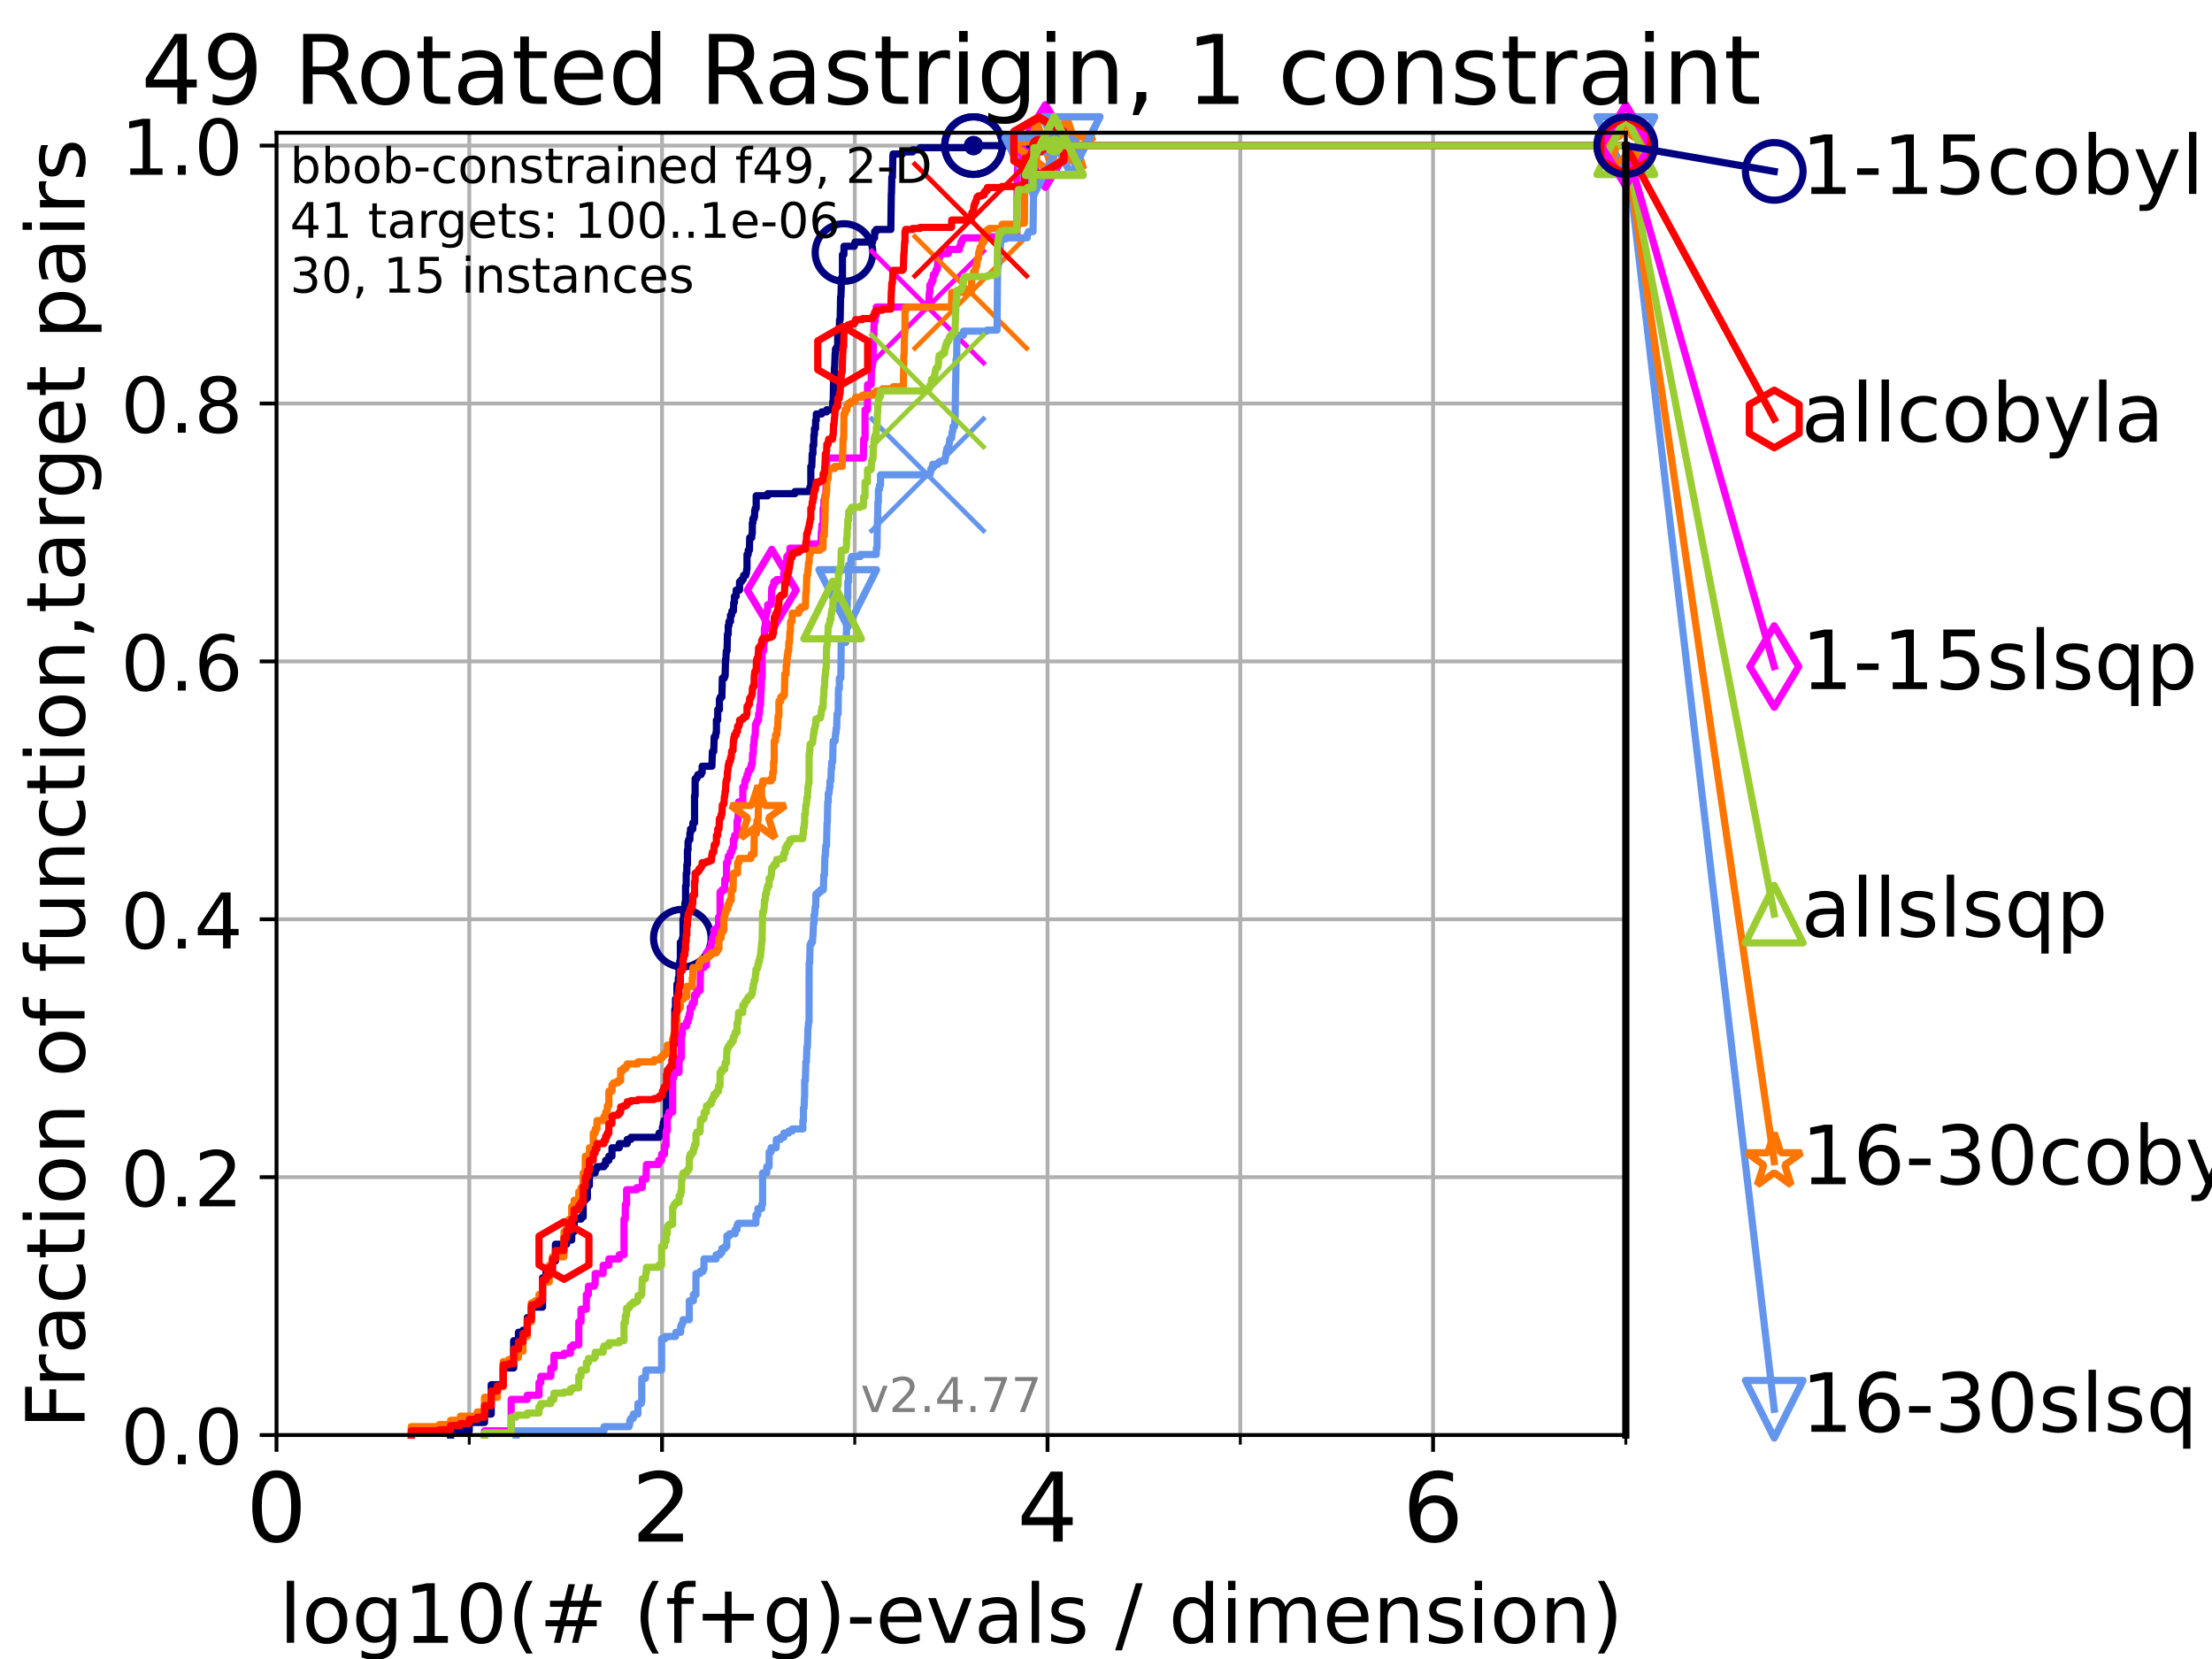 <?xml version="1.0" encoding="utf-8" standalone="no"?>
<!DOCTYPE svg PUBLIC "-//W3C//DTD SVG 1.1//EN"
  "http://www.w3.org/Graphics/SVG/1.1/DTD/svg11.dtd">
<!-- Created with matplotlib (https://matplotlib.org/) -->
<svg height="345.6pt" version="1.1" viewBox="0 0 460.8 345.6" width="460.8pt" xmlns="http://www.w3.org/2000/svg" xmlns:xlink="http://www.w3.org/1999/xlink">
 <defs>
  <style type="text/css">*{stroke-linecap:butt;stroke-linejoin:round;}</style>
 </defs>
 <g id="figure_1">
  <g id="patch_1">
   <path d="M 0 345.6 
L 460.8 345.6 
L 460.8 0 
L 0 0 
z
" style="fill:#ffffff;"/>
  </g>
  <g id="axes_1">
   <g id="patch_2">
    <path d="M 57.6 298.944 
L 338.688 298.944 
L 338.688 27.648 
L 57.6 27.648 
z
" style="fill:#ffffff;"/>
   </g>
   <g id="matplotlib.axis_1">
    <g id="xtick_1">
     <g id="line2d_1">
      <path clip-path="url(#pe6b615a9f6)" d="M 57.6 298.944 
L 57.6 27.648 
" style="fill:none;stroke:#b0b0b0;stroke-linecap:square;stroke-width:0.8;"/>
     </g>
     <g id="line2d_2">
      <defs>
       <path d="M 0 0 
L 0 3.5 
" id="mb436a04bc9" style="stroke:#000000;stroke-width:0.8;"/>
      </defs>
      <g>
       <use style="stroke:#000000;stroke-width:0.8;" x="57.6" xlink:href="#mb436a04bc9" y="298.944"/>
      </g>
     </g>
     <g id="text_1">
      <!-- 0 -->
      <g transform="translate(51.237 321.141)scale(0.2 -0.2)">
       <defs>
        <path d="M 31.781 66.406 
Q 24.172 66.406 20.328 58.906 
Q 16.5 51.422 16.5 36.375 
Q 16.5 21.391 20.328 13.891 
Q 24.172 6.391 31.781 6.391 
Q 39.453 6.391 43.281 13.891 
Q 47.125 21.391 47.125 36.375 
Q 47.125 51.422 43.281 58.906 
Q 39.453 66.406 31.781 66.406 
z
M 31.781 74.219 
Q 44.047 74.219 50.516 64.516 
Q 56.984 54.828 56.984 36.375 
Q 56.984 17.969 50.516 8.266 
Q 44.047 -1.422 31.781 -1.422 
Q 19.531 -1.422 13.062 8.266 
Q 6.594 17.969 6.594 36.375 
Q 6.594 54.828 13.062 64.516 
Q 19.531 74.219 31.781 74.219 
z
" id="DejaVuSans-48"/>
       </defs>
       <use xlink:href="#DejaVuSans-48"/>
      </g>
     </g>
    </g>
    <g id="xtick_2">
     <g id="line2d_3">
      <path clip-path="url(#pe6b615a9f6)" d="M 137.911 298.944 
L 137.911 27.648 
" style="fill:none;stroke:#b0b0b0;stroke-linecap:square;stroke-width:0.8;"/>
     </g>
     <g id="line2d_4">
      <g>
       <use style="stroke:#000000;stroke-width:0.8;" x="137.911" xlink:href="#mb436a04bc9" y="298.944"/>
      </g>
     </g>
     <g id="text_2">
      <!-- 2 -->
      <g transform="translate(131.548 321.141)scale(0.2 -0.2)">
       <defs>
        <path d="M 19.188 8.297 
L 53.609 8.297 
L 53.609 0 
L 7.328 0 
L 7.328 8.297 
Q 12.938 14.109 22.625 23.891 
Q 32.328 33.688 34.812 36.531 
Q 39.547 41.844 41.422 45.531 
Q 43.312 49.219 43.312 52.781 
Q 43.312 58.594 39.234 62.25 
Q 35.156 65.922 28.609 65.922 
Q 23.969 65.922 18.812 64.312 
Q 13.672 62.703 7.812 59.422 
L 7.812 69.391 
Q 13.766 71.781 18.938 73 
Q 24.125 74.219 28.422 74.219 
Q 39.75 74.219 46.484 68.547 
Q 53.219 62.891 53.219 53.422 
Q 53.219 48.922 51.531 44.891 
Q 49.859 40.875 45.406 35.406 
Q 44.188 33.984 37.641 27.219 
Q 31.109 20.453 19.188 8.297 
z
" id="DejaVuSans-50"/>
       </defs>
       <use xlink:href="#DejaVuSans-50"/>
      </g>
     </g>
    </g>
    <g id="xtick_3">
     <g id="line2d_5">
      <path clip-path="url(#pe6b615a9f6)" d="M 218.222 298.944 
L 218.222 27.648 
" style="fill:none;stroke:#b0b0b0;stroke-linecap:square;stroke-width:0.8;"/>
     </g>
     <g id="line2d_6">
      <g>
       <use style="stroke:#000000;stroke-width:0.8;" x="218.222" xlink:href="#mb436a04bc9" y="298.944"/>
      </g>
     </g>
     <g id="text_3">
      <!-- 4 -->
      <g transform="translate(211.859 321.141)scale(0.2 -0.2)">
       <defs>
        <path d="M 37.797 64.312 
L 12.891 25.391 
L 37.797 25.391 
z
M 35.203 72.906 
L 47.609 72.906 
L 47.609 25.391 
L 58.016 25.391 
L 58.016 17.188 
L 47.609 17.188 
L 47.609 0 
L 37.797 0 
L 37.797 17.188 
L 4.891 17.188 
L 4.891 26.703 
z
" id="DejaVuSans-52"/>
       </defs>
       <use xlink:href="#DejaVuSans-52"/>
      </g>
     </g>
    </g>
    <g id="xtick_4">
     <g id="line2d_7">
      <path clip-path="url(#pe6b615a9f6)" d="M 298.533 298.944 
L 298.533 27.648 
" style="fill:none;stroke:#b0b0b0;stroke-linecap:square;stroke-width:0.8;"/>
     </g>
     <g id="line2d_8">
      <g>
       <use style="stroke:#000000;stroke-width:0.8;" x="298.533" xlink:href="#mb436a04bc9" y="298.944"/>
      </g>
     </g>
     <g id="text_4">
      <!-- 6 -->
      <g transform="translate(292.17 321.141)scale(0.2 -0.2)">
       <defs>
        <path d="M 33.016 40.375 
Q 26.375 40.375 22.484 35.828 
Q 18.609 31.297 18.609 23.391 
Q 18.609 15.531 22.484 10.953 
Q 26.375 6.391 33.016 6.391 
Q 39.656 6.391 43.531 10.953 
Q 47.406 15.531 47.406 23.391 
Q 47.406 31.297 43.531 35.828 
Q 39.656 40.375 33.016 40.375 
z
M 52.594 71.297 
L 52.594 62.312 
Q 48.875 64.062 45.094 64.984 
Q 41.312 65.922 37.594 65.922 
Q 27.828 65.922 22.672 59.328 
Q 17.531 52.734 16.797 39.406 
Q 19.672 43.656 24.016 45.922 
Q 28.375 48.188 33.594 48.188 
Q 44.578 48.188 50.953 41.516 
Q 57.328 34.859 57.328 23.391 
Q 57.328 12.156 50.688 5.359 
Q 44.047 -1.422 33.016 -1.422 
Q 20.359 -1.422 13.672 8.266 
Q 6.984 17.969 6.984 36.375 
Q 6.984 53.656 15.188 63.938 
Q 23.391 74.219 37.203 74.219 
Q 40.922 74.219 44.703 73.484 
Q 48.484 72.75 52.594 71.297 
z
" id="DejaVuSans-54"/>
       </defs>
       <use xlink:href="#DejaVuSans-54"/>
      </g>
     </g>
    </g>
    <g id="xtick_5">
     <g id="line2d_9">
      <path clip-path="url(#pe6b615a9f6)" d="M 97.755 298.944 
L 97.755 27.648 
" style="fill:none;stroke:#b0b0b0;stroke-linecap:square;stroke-width:0.8;"/>
     </g>
     <g id="line2d_10">
      <defs>
       <path d="M 0 0 
L 0 2 
" id="mc595cee431" style="stroke:#000000;stroke-width:0.6;"/>
      </defs>
      <g>
       <use style="stroke:#000000;stroke-width:0.6;" x="97.755" xlink:href="#mc595cee431" y="298.944"/>
      </g>
     </g>
    </g>
    <g id="xtick_6">
     <g id="line2d_11">
      <path clip-path="url(#pe6b615a9f6)" d="M 178.066 298.944 
L 178.066 27.648 
" style="fill:none;stroke:#b0b0b0;stroke-linecap:square;stroke-width:0.8;"/>
     </g>
     <g id="line2d_12">
      <g>
       <use style="stroke:#000000;stroke-width:0.6;" x="178.066" xlink:href="#mc595cee431" y="298.944"/>
      </g>
     </g>
    </g>
    <g id="xtick_7">
     <g id="line2d_13">
      <path clip-path="url(#pe6b615a9f6)" d="M 258.377 298.944 
L 258.377 27.648 
" style="fill:none;stroke:#b0b0b0;stroke-linecap:square;stroke-width:0.8;"/>
     </g>
     <g id="line2d_14">
      <g>
       <use style="stroke:#000000;stroke-width:0.6;" x="258.377" xlink:href="#mc595cee431" y="298.944"/>
      </g>
     </g>
    </g>
    <g id="xtick_8">
     <g id="line2d_15">
      <path clip-path="url(#pe6b615a9f6)" d="M 338.688 298.944 
L 338.688 27.648 
" style="fill:none;stroke:#b0b0b0;stroke-linecap:square;stroke-width:0.8;"/>
     </g>
     <g id="line2d_16">
      <g>
       <use style="stroke:#000000;stroke-width:0.6;" x="338.688" xlink:href="#mc595cee431" y="298.944"/>
      </g>
     </g>
    </g>
    <g id="text_5">
     <!-- log10(# (f+g)-evals / dimension) -->
     <g transform="translate(58.145 342.218)scale(0.17 -0.17)">
      <defs>
       <path d="M 9.422 75.984 
L 18.406 75.984 
L 18.406 0 
L 9.422 0 
z
" id="DejaVuSans-108"/>
       <path d="M 30.609 48.391 
Q 23.391 48.391 19.188 42.75 
Q 14.984 37.109 14.984 27.297 
Q 14.984 17.484 19.156 11.844 
Q 23.344 6.203 30.609 6.203 
Q 37.797 6.203 41.984 11.859 
Q 46.188 17.531 46.188 27.297 
Q 46.188 37.016 41.984 42.703 
Q 37.797 48.391 30.609 48.391 
z
M 30.609 56 
Q 42.328 56 49.016 48.375 
Q 55.719 40.766 55.719 27.297 
Q 55.719 13.875 49.016 6.219 
Q 42.328 -1.422 30.609 -1.422 
Q 18.844 -1.422 12.172 6.219 
Q 5.516 13.875 5.516 27.297 
Q 5.516 40.766 12.172 48.375 
Q 18.844 56 30.609 56 
z
" id="DejaVuSans-111"/>
       <path d="M 45.406 27.984 
Q 45.406 37.75 41.375 43.109 
Q 37.359 48.484 30.078 48.484 
Q 22.859 48.484 18.828 43.109 
Q 14.797 37.75 14.797 27.984 
Q 14.797 18.266 18.828 12.891 
Q 22.859 7.516 30.078 7.516 
Q 37.359 7.516 41.375 12.891 
Q 45.406 18.266 45.406 27.984 
z
M 54.391 6.781 
Q 54.391 -7.172 48.188 -13.984 
Q 42 -20.797 29.203 -20.797 
Q 24.469 -20.797 20.266 -20.094 
Q 16.062 -19.391 12.109 -17.922 
L 12.109 -9.188 
Q 16.062 -11.328 19.922 -12.344 
Q 23.781 -13.375 27.781 -13.375 
Q 36.625 -13.375 41.016 -8.766 
Q 45.406 -4.156 45.406 5.172 
L 45.406 9.625 
Q 42.625 4.781 38.281 2.391 
Q 33.938 0 27.875 0 
Q 17.828 0 11.672 7.656 
Q 5.516 15.328 5.516 27.984 
Q 5.516 40.672 11.672 48.328 
Q 17.828 56 27.875 56 
Q 33.938 56 38.281 53.609 
Q 42.625 51.219 45.406 46.391 
L 45.406 54.688 
L 54.391 54.688 
z
" id="DejaVuSans-103"/>
       <path d="M 12.406 8.297 
L 28.516 8.297 
L 28.516 63.922 
L 10.984 60.406 
L 10.984 69.391 
L 28.422 72.906 
L 38.281 72.906 
L 38.281 8.297 
L 54.391 8.297 
L 54.391 0 
L 12.406 0 
z
" id="DejaVuSans-49"/>
       <path d="M 31 75.875 
Q 24.469 64.656 21.281 53.656 
Q 18.109 42.672 18.109 31.391 
Q 18.109 20.125 21.312 9.062 
Q 24.516 -2 31 -13.188 
L 23.188 -13.188 
Q 15.875 -1.703 12.234 9.375 
Q 8.594 20.453 8.594 31.391 
Q 8.594 42.281 12.203 53.312 
Q 15.828 64.359 23.188 75.875 
z
" id="DejaVuSans-40"/>
       <path d="M 51.125 44 
L 36.922 44 
L 32.812 27.688 
L 47.125 27.688 
z
M 43.797 71.781 
L 38.719 51.516 
L 52.984 51.516 
L 58.109 71.781 
L 65.922 71.781 
L 60.891 51.516 
L 76.125 51.516 
L 76.125 44 
L 58.984 44 
L 54.984 27.688 
L 70.516 27.688 
L 70.516 20.219 
L 53.078 20.219 
L 48 0 
L 40.188 0 
L 45.219 20.219 
L 30.906 20.219 
L 25.875 0 
L 18.016 0 
L 23.094 20.219 
L 7.719 20.219 
L 7.719 27.688 
L 24.906 27.688 
L 29 44 
L 13.281 44 
L 13.281 51.516 
L 30.906 51.516 
L 35.891 71.781 
z
" id="DejaVuSans-35"/>
       <path id="DejaVuSans-32"/>
       <path d="M 37.109 75.984 
L 37.109 68.5 
L 28.516 68.5 
Q 23.688 68.5 21.797 66.547 
Q 19.922 64.594 19.922 59.516 
L 19.922 54.688 
L 34.719 54.688 
L 34.719 47.703 
L 19.922 47.703 
L 19.922 0 
L 10.891 0 
L 10.891 47.703 
L 2.297 47.703 
L 2.297 54.688 
L 10.891 54.688 
L 10.891 58.5 
Q 10.891 67.625 15.141 71.797 
Q 19.391 75.984 28.609 75.984 
z
" id="DejaVuSans-102"/>
       <path d="M 46 62.703 
L 46 35.5 
L 73.188 35.5 
L 73.188 27.203 
L 46 27.203 
L 46 0 
L 37.797 0 
L 37.797 27.203 
L 10.594 27.203 
L 10.594 35.5 
L 37.797 35.5 
L 37.797 62.703 
z
" id="DejaVuSans-43"/>
       <path d="M 8.016 75.875 
L 15.828 75.875 
Q 23.141 64.359 26.781 53.312 
Q 30.422 42.281 30.422 31.391 
Q 30.422 20.453 26.781 9.375 
Q 23.141 -1.703 15.828 -13.188 
L 8.016 -13.188 
Q 14.5 -2 17.703 9.062 
Q 20.906 20.125 20.906 31.391 
Q 20.906 42.672 17.703 53.656 
Q 14.5 64.656 8.016 75.875 
z
" id="DejaVuSans-41"/>
       <path d="M 4.891 31.391 
L 31.203 31.391 
L 31.203 23.391 
L 4.891 23.391 
z
" id="DejaVuSans-45"/>
       <path d="M 56.203 29.594 
L 56.203 25.203 
L 14.891 25.203 
Q 15.484 15.922 20.484 11.062 
Q 25.484 6.203 34.422 6.203 
Q 39.594 6.203 44.453 7.469 
Q 49.312 8.734 54.109 11.281 
L 54.109 2.781 
Q 49.266 0.734 44.188 -0.344 
Q 39.109 -1.422 33.891 -1.422 
Q 20.797 -1.422 13.156 6.188 
Q 5.516 13.812 5.516 26.812 
Q 5.516 40.234 12.766 48.109 
Q 20.016 56 32.328 56 
Q 43.359 56 49.781 48.891 
Q 56.203 41.797 56.203 29.594 
z
M 47.219 32.234 
Q 47.125 39.594 43.094 43.984 
Q 39.062 48.391 32.422 48.391 
Q 24.906 48.391 20.391 44.141 
Q 15.875 39.891 15.188 32.172 
z
" id="DejaVuSans-101"/>
       <path d="M 2.984 54.688 
L 12.5 54.688 
L 29.594 8.797 
L 46.688 54.688 
L 56.203 54.688 
L 35.688 0 
L 23.484 0 
z
" id="DejaVuSans-118"/>
       <path d="M 34.281 27.484 
Q 23.391 27.484 19.188 25 
Q 14.984 22.516 14.984 16.5 
Q 14.984 11.719 18.141 8.906 
Q 21.297 6.109 26.703 6.109 
Q 34.188 6.109 38.703 11.406 
Q 43.219 16.703 43.219 25.484 
L 43.219 27.484 
z
M 52.203 31.203 
L 52.203 0 
L 43.219 0 
L 43.219 8.297 
Q 40.141 3.328 35.547 0.953 
Q 30.953 -1.422 24.312 -1.422 
Q 15.922 -1.422 10.953 3.297 
Q 6 8.016 6 15.922 
Q 6 25.141 12.172 29.828 
Q 18.359 34.516 30.609 34.516 
L 43.219 34.516 
L 43.219 35.406 
Q 43.219 41.609 39.141 45 
Q 35.062 48.391 27.688 48.391 
Q 23 48.391 18.547 47.266 
Q 14.109 46.141 10.016 43.891 
L 10.016 52.203 
Q 14.938 54.109 19.578 55.047 
Q 24.219 56 28.609 56 
Q 40.484 56 46.344 49.844 
Q 52.203 43.703 52.203 31.203 
z
" id="DejaVuSans-97"/>
       <path d="M 44.281 53.078 
L 44.281 44.578 
Q 40.484 46.531 36.375 47.5 
Q 32.281 48.484 27.875 48.484 
Q 21.188 48.484 17.844 46.438 
Q 14.5 44.391 14.5 40.281 
Q 14.5 37.156 16.891 35.375 
Q 19.281 33.594 26.516 31.984 
L 29.594 31.297 
Q 39.156 29.25 43.188 25.516 
Q 47.219 21.781 47.219 15.094 
Q 47.219 7.469 41.188 3.016 
Q 35.156 -1.422 24.609 -1.422 
Q 20.219 -1.422 15.453 -0.562 
Q 10.688 0.297 5.422 2 
L 5.422 11.281 
Q 10.406 8.688 15.234 7.391 
Q 20.062 6.109 24.812 6.109 
Q 31.156 6.109 34.562 8.281 
Q 37.984 10.453 37.984 14.406 
Q 37.984 18.062 35.516 20.016 
Q 33.062 21.969 24.703 23.781 
L 21.578 24.516 
Q 13.234 26.266 9.516 29.906 
Q 5.812 33.547 5.812 39.891 
Q 5.812 47.609 11.281 51.797 
Q 16.75 56 26.812 56 
Q 31.781 56 36.172 55.266 
Q 40.578 54.547 44.281 53.078 
z
" id="DejaVuSans-115"/>
       <path d="M 25.391 72.906 
L 33.688 72.906 
L 8.297 -9.281 
L 0 -9.281 
z
" id="DejaVuSans-47"/>
       <path d="M 45.406 46.391 
L 45.406 75.984 
L 54.391 75.984 
L 54.391 0 
L 45.406 0 
L 45.406 8.203 
Q 42.578 3.328 38.25 0.953 
Q 33.938 -1.422 27.875 -1.422 
Q 17.969 -1.422 11.734 6.484 
Q 5.516 14.406 5.516 27.297 
Q 5.516 40.188 11.734 48.094 
Q 17.969 56 27.875 56 
Q 33.938 56 38.25 53.625 
Q 42.578 51.266 45.406 46.391 
z
M 14.797 27.297 
Q 14.797 17.391 18.875 11.75 
Q 22.953 6.109 30.078 6.109 
Q 37.203 6.109 41.297 11.75 
Q 45.406 17.391 45.406 27.297 
Q 45.406 37.203 41.297 42.844 
Q 37.203 48.484 30.078 48.484 
Q 22.953 48.484 18.875 42.844 
Q 14.797 37.203 14.797 27.297 
z
" id="DejaVuSans-100"/>
       <path d="M 9.422 54.688 
L 18.406 54.688 
L 18.406 0 
L 9.422 0 
z
M 9.422 75.984 
L 18.406 75.984 
L 18.406 64.594 
L 9.422 64.594 
z
" id="DejaVuSans-105"/>
       <path d="M 52 44.188 
Q 55.375 50.25 60.062 53.125 
Q 64.75 56 71.094 56 
Q 79.641 56 84.281 50.016 
Q 88.922 44.047 88.922 33.016 
L 88.922 0 
L 79.891 0 
L 79.891 32.719 
Q 79.891 40.578 77.094 44.375 
Q 74.312 48.188 68.609 48.188 
Q 61.625 48.188 57.562 43.547 
Q 53.516 38.922 53.516 30.906 
L 53.516 0 
L 44.484 0 
L 44.484 32.719 
Q 44.484 40.625 41.703 44.406 
Q 38.922 48.188 33.109 48.188 
Q 26.219 48.188 22.156 43.531 
Q 18.109 38.875 18.109 30.906 
L 18.109 0 
L 9.078 0 
L 9.078 54.688 
L 18.109 54.688 
L 18.109 46.188 
Q 21.188 51.219 25.484 53.609 
Q 29.781 56 35.688 56 
Q 41.656 56 45.828 52.969 
Q 50 49.953 52 44.188 
z
" id="DejaVuSans-109"/>
       <path d="M 54.891 33.016 
L 54.891 0 
L 45.906 0 
L 45.906 32.719 
Q 45.906 40.484 42.875 44.328 
Q 39.844 48.188 33.797 48.188 
Q 26.516 48.188 22.312 43.547 
Q 18.109 38.922 18.109 30.906 
L 18.109 0 
L 9.078 0 
L 9.078 54.688 
L 18.109 54.688 
L 18.109 46.188 
Q 21.344 51.125 25.703 53.562 
Q 30.078 56 35.797 56 
Q 45.219 56 50.047 50.172 
Q 54.891 44.344 54.891 33.016 
z
" id="DejaVuSans-110"/>
      </defs>
      <use xlink:href="#DejaVuSans-108"/>
      <use x="27.783" xlink:href="#DejaVuSans-111"/>
      <use x="88.965" xlink:href="#DejaVuSans-103"/>
      <use x="152.441" xlink:href="#DejaVuSans-49"/>
      <use x="216.064" xlink:href="#DejaVuSans-48"/>
      <use x="279.688" xlink:href="#DejaVuSans-40"/>
      <use x="318.701" xlink:href="#DejaVuSans-35"/>
      <use x="402.49" xlink:href="#DejaVuSans-32"/>
      <use x="434.277" xlink:href="#DejaVuSans-40"/>
      <use x="473.291" xlink:href="#DejaVuSans-102"/>
      <use x="508.496" xlink:href="#DejaVuSans-43"/>
      <use x="592.285" xlink:href="#DejaVuSans-103"/>
      <use x="655.762" xlink:href="#DejaVuSans-41"/>
      <use x="694.775" xlink:href="#DejaVuSans-45"/>
      <use x="730.859" xlink:href="#DejaVuSans-101"/>
      <use x="792.383" xlink:href="#DejaVuSans-118"/>
      <use x="851.562" xlink:href="#DejaVuSans-97"/>
      <use x="912.842" xlink:href="#DejaVuSans-108"/>
      <use x="940.625" xlink:href="#DejaVuSans-115"/>
      <use x="992.725" xlink:href="#DejaVuSans-32"/>
      <use x="1024.512" xlink:href="#DejaVuSans-47"/>
      <use x="1058.203" xlink:href="#DejaVuSans-32"/>
      <use x="1089.99" xlink:href="#DejaVuSans-100"/>
      <use x="1153.467" xlink:href="#DejaVuSans-105"/>
      <use x="1181.25" xlink:href="#DejaVuSans-109"/>
      <use x="1278.662" xlink:href="#DejaVuSans-101"/>
      <use x="1340.186" xlink:href="#DejaVuSans-110"/>
      <use x="1403.564" xlink:href="#DejaVuSans-115"/>
      <use x="1455.664" xlink:href="#DejaVuSans-105"/>
      <use x="1483.447" xlink:href="#DejaVuSans-111"/>
      <use x="1544.629" xlink:href="#DejaVuSans-110"/>
      <use x="1608.008" xlink:href="#DejaVuSans-41"/>
     </g>
    </g>
   </g>
   <g id="matplotlib.axis_2">
    <g id="ytick_1">
     <g id="line2d_17">
      <path clip-path="url(#pe6b615a9f6)" d="M 57.6 298.944 
L 338.688 298.944 
" style="fill:none;stroke:#b0b0b0;stroke-linecap:square;stroke-width:0.8;"/>
     </g>
     <g id="line2d_18">
      <defs>
       <path d="M 0 0 
L -3.5 0 
" id="m5049958fdd" style="stroke:#000000;stroke-width:0.8;"/>
      </defs>
      <g>
       <use style="stroke:#000000;stroke-width:0.8;" x="57.6" xlink:href="#m5049958fdd" y="298.944"/>
      </g>
     </g>
     <g id="text_6">
      <!-- 0.0 -->
      <g transform="translate(25.155 305.023)scale(0.16 -0.16)">
       <defs>
        <path d="M 10.688 12.406 
L 21 12.406 
L 21 0 
L 10.688 0 
z
" id="DejaVuSans-46"/>
       </defs>
       <use xlink:href="#DejaVuSans-48"/>
       <use x="63.623" xlink:href="#DejaVuSans-46"/>
       <use x="95.41" xlink:href="#DejaVuSans-48"/>
      </g>
     </g>
    </g>
    <g id="ytick_2">
     <g id="line2d_19">
      <path clip-path="url(#pe6b615a9f6)" d="M 57.6 245.222 
L 338.688 245.222 
" style="fill:none;stroke:#b0b0b0;stroke-linecap:square;stroke-width:0.8;"/>
     </g>
     <g id="line2d_20">
      <g>
       <use style="stroke:#000000;stroke-width:0.8;" x="57.6" xlink:href="#m5049958fdd" y="245.222"/>
      </g>
     </g>
     <g id="text_7">
      <!-- 0.2 -->
      <g transform="translate(25.155 251.301)scale(0.16 -0.16)">
       <use xlink:href="#DejaVuSans-48"/>
       <use x="63.623" xlink:href="#DejaVuSans-46"/>
       <use x="95.41" xlink:href="#DejaVuSans-50"/>
      </g>
     </g>
    </g>
    <g id="ytick_3">
     <g id="line2d_21">
      <path clip-path="url(#pe6b615a9f6)" d="M 57.6 191.5 
L 338.688 191.5 
" style="fill:none;stroke:#b0b0b0;stroke-linecap:square;stroke-width:0.8;"/>
     </g>
     <g id="line2d_22">
      <g>
       <use style="stroke:#000000;stroke-width:0.8;" x="57.6" xlink:href="#m5049958fdd" y="191.5"/>
      </g>
     </g>
     <g id="text_8">
      <!-- 0.4 -->
      <g transform="translate(25.155 197.579)scale(0.16 -0.16)">
       <use xlink:href="#DejaVuSans-48"/>
       <use x="63.623" xlink:href="#DejaVuSans-46"/>
       <use x="95.41" xlink:href="#DejaVuSans-52"/>
      </g>
     </g>
    </g>
    <g id="ytick_4">
     <g id="line2d_23">
      <path clip-path="url(#pe6b615a9f6)" d="M 57.6 137.778 
L 338.688 137.778 
" style="fill:none;stroke:#b0b0b0;stroke-linecap:square;stroke-width:0.8;"/>
     </g>
     <g id="line2d_24">
      <g>
       <use style="stroke:#000000;stroke-width:0.8;" x="57.6" xlink:href="#m5049958fdd" y="137.778"/>
      </g>
     </g>
     <g id="text_9">
      <!-- 0.6 -->
      <g transform="translate(25.155 143.857)scale(0.16 -0.16)">
       <use xlink:href="#DejaVuSans-48"/>
       <use x="63.623" xlink:href="#DejaVuSans-46"/>
       <use x="95.41" xlink:href="#DejaVuSans-54"/>
      </g>
     </g>
    </g>
    <g id="ytick_5">
     <g id="line2d_25">
      <path clip-path="url(#pe6b615a9f6)" d="M 57.6 84.056 
L 338.688 84.056 
" style="fill:none;stroke:#b0b0b0;stroke-linecap:square;stroke-width:0.8;"/>
     </g>
     <g id="line2d_26">
      <g>
       <use style="stroke:#000000;stroke-width:0.8;" x="57.6" xlink:href="#m5049958fdd" y="84.056"/>
      </g>
     </g>
     <g id="text_10">
      <!-- 0.8 -->
      <g transform="translate(25.155 90.135)scale(0.16 -0.16)">
       <defs>
        <path d="M 31.781 34.625 
Q 24.75 34.625 20.719 30.859 
Q 16.703 27.094 16.703 20.516 
Q 16.703 13.922 20.719 10.156 
Q 24.75 6.391 31.781 6.391 
Q 38.812 6.391 42.859 10.172 
Q 46.922 13.969 46.922 20.516 
Q 46.922 27.094 42.891 30.859 
Q 38.875 34.625 31.781 34.625 
z
M 21.922 38.812 
Q 15.578 40.375 12.031 44.719 
Q 8.5 49.078 8.5 55.328 
Q 8.5 64.062 14.719 69.141 
Q 20.953 74.219 31.781 74.219 
Q 42.672 74.219 48.875 69.141 
Q 55.078 64.062 55.078 55.328 
Q 55.078 49.078 51.531 44.719 
Q 48 40.375 41.703 38.812 
Q 48.828 37.156 52.797 32.312 
Q 56.781 27.484 56.781 20.516 
Q 56.781 9.906 50.312 4.234 
Q 43.844 -1.422 31.781 -1.422 
Q 19.734 -1.422 13.25 4.234 
Q 6.781 9.906 6.781 20.516 
Q 6.781 27.484 10.781 32.312 
Q 14.797 37.156 21.922 38.812 
z
M 18.312 54.391 
Q 18.312 48.734 21.844 45.562 
Q 25.391 42.391 31.781 42.391 
Q 38.141 42.391 41.719 45.562 
Q 45.312 48.734 45.312 54.391 
Q 45.312 60.062 41.719 63.234 
Q 38.141 66.406 31.781 66.406 
Q 25.391 66.406 21.844 63.234 
Q 18.312 60.062 18.312 54.391 
z
" id="DejaVuSans-56"/>
       </defs>
       <use xlink:href="#DejaVuSans-48"/>
       <use x="63.623" xlink:href="#DejaVuSans-46"/>
       <use x="95.41" xlink:href="#DejaVuSans-56"/>
      </g>
     </g>
    </g>
    <g id="ytick_6">
     <g id="line2d_27">
      <path clip-path="url(#pe6b615a9f6)" d="M 57.6 30.334 
L 338.688 30.334 
" style="fill:none;stroke:#b0b0b0;stroke-linecap:square;stroke-width:0.8;"/>
     </g>
     <g id="line2d_28">
      <g>
       <use style="stroke:#000000;stroke-width:0.8;" x="57.6" xlink:href="#m5049958fdd" y="30.334"/>
      </g>
     </g>
     <g id="text_11">
      <!-- 1.0 -->
      <g transform="translate(25.155 36.413)scale(0.16 -0.16)">
       <use xlink:href="#DejaVuSans-49"/>
       <use x="63.623" xlink:href="#DejaVuSans-46"/>
       <use x="95.41" xlink:href="#DejaVuSans-48"/>
      </g>
     </g>
    </g>
    <g id="text_12">
     <!-- Fraction of function,target pairs -->
     <g transform="translate(17.62 297.681)rotate(-90)scale(0.17 -0.17)">
      <defs>
       <path d="M 9.812 72.906 
L 51.703 72.906 
L 51.703 64.594 
L 19.672 64.594 
L 19.672 43.109 
L 48.578 43.109 
L 48.578 34.812 
L 19.672 34.812 
L 19.672 0 
L 9.812 0 
z
" id="DejaVuSans-70"/>
       <path d="M 41.109 46.297 
Q 39.594 47.172 37.812 47.578 
Q 36.031 48 33.891 48 
Q 26.266 48 22.188 43.047 
Q 18.109 38.094 18.109 28.812 
L 18.109 0 
L 9.078 0 
L 9.078 54.688 
L 18.109 54.688 
L 18.109 46.188 
Q 20.953 51.172 25.484 53.578 
Q 30.031 56 36.531 56 
Q 37.453 56 38.578 55.875 
Q 39.703 55.766 41.062 55.516 
z
" id="DejaVuSans-114"/>
       <path d="M 48.781 52.594 
L 48.781 44.188 
Q 44.969 46.297 41.141 47.344 
Q 37.312 48.391 33.406 48.391 
Q 24.656 48.391 19.812 42.844 
Q 14.984 37.312 14.984 27.297 
Q 14.984 17.281 19.812 11.734 
Q 24.656 6.203 33.406 6.203 
Q 37.312 6.203 41.141 7.25 
Q 44.969 8.297 48.781 10.406 
L 48.781 2.094 
Q 45.016 0.344 40.984 -0.531 
Q 36.969 -1.422 32.422 -1.422 
Q 20.062 -1.422 12.781 6.344 
Q 5.516 14.109 5.516 27.297 
Q 5.516 40.672 12.859 48.328 
Q 20.219 56 33.016 56 
Q 37.156 56 41.109 55.141 
Q 45.062 54.297 48.781 52.594 
z
" id="DejaVuSans-99"/>
       <path d="M 18.312 70.219 
L 18.312 54.688 
L 36.812 54.688 
L 36.812 47.703 
L 18.312 47.703 
L 18.312 18.016 
Q 18.312 11.328 20.141 9.422 
Q 21.969 7.516 27.594 7.516 
L 36.812 7.516 
L 36.812 0 
L 27.594 0 
Q 17.188 0 13.234 3.875 
Q 9.281 7.766 9.281 18.016 
L 9.281 47.703 
L 2.688 47.703 
L 2.688 54.688 
L 9.281 54.688 
L 9.281 70.219 
z
" id="DejaVuSans-116"/>
       <path d="M 8.5 21.578 
L 8.5 54.688 
L 17.484 54.688 
L 17.484 21.922 
Q 17.484 14.156 20.5 10.266 
Q 23.531 6.391 29.594 6.391 
Q 36.859 6.391 41.078 11.031 
Q 45.312 15.672 45.312 23.688 
L 45.312 54.688 
L 54.297 54.688 
L 54.297 0 
L 45.312 0 
L 45.312 8.406 
Q 42.047 3.422 37.719 1 
Q 33.406 -1.422 27.688 -1.422 
Q 18.266 -1.422 13.375 4.438 
Q 8.5 10.297 8.5 21.578 
z
M 31.109 56 
z
" id="DejaVuSans-117"/>
       <path d="M 11.719 12.406 
L 22.016 12.406 
L 22.016 4 
L 14.016 -11.625 
L 7.719 -11.625 
L 11.719 4 
z
" id="DejaVuSans-44"/>
       <path d="M 18.109 8.203 
L 18.109 -20.797 
L 9.078 -20.797 
L 9.078 54.688 
L 18.109 54.688 
L 18.109 46.391 
Q 20.953 51.266 25.266 53.625 
Q 29.594 56 35.594 56 
Q 45.562 56 51.781 48.094 
Q 58.016 40.188 58.016 27.297 
Q 58.016 14.406 51.781 6.484 
Q 45.562 -1.422 35.594 -1.422 
Q 29.594 -1.422 25.266 0.953 
Q 20.953 3.328 18.109 8.203 
z
M 48.688 27.297 
Q 48.688 37.203 44.609 42.844 
Q 40.531 48.484 33.406 48.484 
Q 26.266 48.484 22.188 42.844 
Q 18.109 37.203 18.109 27.297 
Q 18.109 17.391 22.188 11.75 
Q 26.266 6.109 33.406 6.109 
Q 40.531 6.109 44.609 11.75 
Q 48.688 17.391 48.688 27.297 
z
" id="DejaVuSans-112"/>
      </defs>
      <use xlink:href="#DejaVuSans-70"/>
      <use x="50.27" xlink:href="#DejaVuSans-114"/>
      <use x="91.383" xlink:href="#DejaVuSans-97"/>
      <use x="152.662" xlink:href="#DejaVuSans-99"/>
      <use x="207.643" xlink:href="#DejaVuSans-116"/>
      <use x="246.852" xlink:href="#DejaVuSans-105"/>
      <use x="274.635" xlink:href="#DejaVuSans-111"/>
      <use x="335.816" xlink:href="#DejaVuSans-110"/>
      <use x="399.195" xlink:href="#DejaVuSans-32"/>
      <use x="430.982" xlink:href="#DejaVuSans-111"/>
      <use x="492.164" xlink:href="#DejaVuSans-102"/>
      <use x="527.369" xlink:href="#DejaVuSans-32"/>
      <use x="559.156" xlink:href="#DejaVuSans-102"/>
      <use x="594.361" xlink:href="#DejaVuSans-117"/>
      <use x="657.74" xlink:href="#DejaVuSans-110"/>
      <use x="721.119" xlink:href="#DejaVuSans-99"/>
      <use x="776.1" xlink:href="#DejaVuSans-116"/>
      <use x="815.309" xlink:href="#DejaVuSans-105"/>
      <use x="843.092" xlink:href="#DejaVuSans-111"/>
      <use x="904.273" xlink:href="#DejaVuSans-110"/>
      <use x="967.652" xlink:href="#DejaVuSans-44"/>
      <use x="999.439" xlink:href="#DejaVuSans-116"/>
      <use x="1038.648" xlink:href="#DejaVuSans-97"/>
      <use x="1099.928" xlink:href="#DejaVuSans-114"/>
      <use x="1139.291" xlink:href="#DejaVuSans-103"/>
      <use x="1202.768" xlink:href="#DejaVuSans-101"/>
      <use x="1264.291" xlink:href="#DejaVuSans-116"/>
      <use x="1303.5" xlink:href="#DejaVuSans-32"/>
      <use x="1335.287" xlink:href="#DejaVuSans-112"/>
      <use x="1398.764" xlink:href="#DejaVuSans-97"/>
      <use x="1460.043" xlink:href="#DejaVuSans-105"/>
      <use x="1487.826" xlink:href="#DejaVuSans-114"/>
      <use x="1528.939" xlink:href="#DejaVuSans-115"/>
     </g>
    </g>
   </g>
   <g id="line2d_29">
    <defs>
     <path d="M 0 1.5 
C 0.398 1.5 0.779 1.342 1.061 1.061 
C 1.342 0.779 1.5 0.398 1.5 0 
C 1.5 -0.398 1.342 -0.779 1.061 -1.061 
C 0.779 -1.342 0.398 -1.5 0 -1.5 
C -0.398 -1.5 -0.779 -1.342 -1.061 -1.061 
C -1.342 -0.779 -1.5 -0.398 -1.5 0 
C -1.5 0.398 -1.342 0.779 -1.061 1.061 
C -0.779 1.342 -0.398 1.5 0 1.5 
z
" id="ma43acc894c" style="stroke:#000080;"/>
    </defs>
    <g>
     <use style="fill:#000080;stroke:#000080;" x="202.802" xlink:href="#ma43acc894c" y="30.334"/>
     <use style="fill:#000080;stroke:#000080;" x="202.802" xlink:href="#ma43acc894c" y="30.334"/>
    </g>
   </g>
   <g id="line2d_30">
    <path d="M 93.864 298.944 
L 93.864 298.07 
L 97.755 298.07 
L 97.755 296.323 
L 100.935 296.323 
L 100.935 294.576 
L 102.331 294.576 
L 102.331 288.462 
L 104.826 288.462 
L 104.826 284.968 
L 107.009 284.968 
L 107.009 279.29 
L 108.006 279.29 
L 108.006 277.543 
L 108.949 277.543 
L 108.949 277.106 
L 109.843 277.106 
L 109.843 274.485 
L 110.694 274.485 
L 110.694 272.301 
L 113.023 272.301 
L 113.023 266.187 
L 113.735 266.187 
L 113.735 264.44 
L 115.077 264.44 
L 115.077 262.693 
L 115.711 262.693 
L 115.711 259.198 
L 118.04 259.198 
L 118.04 258.325 
L 119.097 258.325 
L 119.097 256.578 
L 119.603 256.578 
L 119.603 253.957 
L 121.037 253.957 
L 121.037 253.521 
L 121.49 253.521 
L 121.49 250.026 
L 121.931 250.026 
L 121.931 249.59 
L 122.362 249.59 
L 122.362 246.969 
L 122.782 246.969 
L 122.782 244.348 
L 123.985 244.348 
L 123.985 243.475 
L 124.369 243.475 
L 124.369 243.038 
L 125.823 243.038 
L 125.823 242.601 
L 126.168 242.601 
L 126.168 241.728 
L 126.839 241.728 
L 126.839 240.854 
L 127.485 240.854 
L 127.485 239.107 
L 129.002 239.107 
L 129.002 238.234 
L 130.665 238.234 
L 130.665 237.36 
L 131.44 237.36 
L 131.44 236.924 
L 137.29 236.924 
L 137.29 236.05 
L 137.998 236.05 
L 137.998 234.74 
L 138.171 234.74 
L 138.171 233.866 
L 138.341 233.866 
L 138.341 233.429 
L 138.845 233.429 
L 138.845 228.188 
L 139.334 228.188 
L 139.334 227.315 
L 139.652 227.315 
L 139.652 226.441 
L 139.965 226.441 
L 139.965 223.821 
L 140.272 223.821 
L 140.272 217.706 
L 140.424 217.706 
L 140.424 215.959 
L 140.574 215.959 
L 140.574 210.281 
L 140.723 210.281 
L 140.723 208.097 
L 141.018 208.097 
L 141.018 205.04 
L 141.307 205.04 
L 141.307 203.729 
L 141.45 203.729 
L 141.45 201.546 
L 141.592 201.546 
L 141.592 200.235 
L 141.732 200.235 
L 141.732 196.304 
L 142.148 196.304 
L 142.148 195.431 
L 142.284 195.431 
L 142.284 191.5 
L 142.419 191.5 
L 142.419 190.19 
L 142.686 190.19 
L 142.686 188.006 
L 142.818 188.006 
L 142.818 184.512 
L 142.95 184.512 
L 142.95 181.891 
L 143.08 181.891 
L 143.08 180.144 
L 143.209 180.144 
L 143.209 177.087 
L 143.337 177.087 
L 143.337 175.34 
L 143.464 175.34 
L 143.464 174.903 
L 143.716 174.903 
L 143.716 173.593 
L 143.841 173.593 
L 143.841 172.719 
L 144.33 172.719 
L 144.33 171.409 
L 144.689 171.409 
L 144.689 165.731 
L 144.807 165.731 
L 144.807 162.237 
L 145.155 162.237 
L 145.155 161.8 
L 145.384 161.8 
L 145.384 161.363 
L 146.053 161.363 
L 146.053 160.927 
L 146.27 160.927 
L 146.27 159.616 
L 148.306 159.616 
L 148.402 156.559 
L 148.686 156.559 
L 148.78 153.502 
L 149.058 153.502 
L 149.15 152.628 
L 149.241 152.628 
L 149.241 150.007 
L 149.513 150.007 
L 149.513 147.824 
L 149.868 147.824 
L 149.868 145.64 
L 150.042 145.64 
L 150.042 145.203 
L 150.387 145.203 
L 150.472 141.272 
L 150.891 141.272 
L 150.891 140.835 
L 151.056 140.835 
L 151.138 137.341 
L 151.219 137.341 
L 151.301 135.594 
L 151.462 135.594 
L 151.542 132.1 
L 151.701 132.1 
L 151.701 130.353 
L 151.858 130.353 
L 151.858 129.48 
L 152.169 129.48 
L 152.169 128.169 
L 152.398 128.169 
L 152.474 127.296 
L 152.774 127.296 
L 152.848 125.549 
L 152.996 125.549 
L 152.996 124.238 
L 153.359 124.238 
L 153.359 122.928 
L 154.064 122.928 
L 154.064 121.181 
L 154.473 121.181 
L 154.473 120.744 
L 154.807 120.744 
L 154.906 119.871 
L 155.361 119.871 
L 155.361 119.434 
L 155.489 119.434 
L 155.552 118.56 
L 155.616 118.56 
L 155.616 115.503 
L 155.867 115.503 
L 155.867 114.63 
L 156.114 114.63 
L 156.175 112.009 
L 156.599 112.009 
L 156.658 111.135 
L 156.718 111.135 
L 156.718 108.952 
L 156.836 108.952 
L 156.836 108.078 
L 157.07 108.078 
L 157.07 107.641 
L 157.186 107.641 
L 157.215 106.331 
L 157.33 106.331 
L 157.33 105.894 
L 157.529 105.894 
L 157.529 103.274 
L 159.932 103.274 
L 159.932 102.837 
L 165.608 102.837 
L 165.608 102.4 
L 168.701 102.4 
L 168.701 101.527 
L 168.909 101.527 
L 168.909 97.159 
L 169.114 97.159 
L 169.201 94.538 
L 169.346 94.538 
L 169.346 92.791 
L 169.517 92.791 
L 169.546 90.608 
L 169.659 90.608 
L 169.659 89.297 
L 169.884 89.297 
L 169.912 87.55 
L 170.05 87.55 
L 170.05 86.24 
L 171.173 86.24 
L 171.173 85.803 
L 172.204 85.803 
L 172.204 85.366 
L 173.44 85.366 
L 173.486 83.619 
L 173.576 83.619 
L 173.644 79.252 
L 173.756 79.252 
L 173.823 76.631 
L 173.867 76.631 
L 173.978 73.574 
L 174.044 73.574 
L 174.044 72.7 
L 174.305 72.7 
L 174.305 72.263 
L 174.499 72.263 
L 174.52 68.769 
L 174.838 68.769 
L 174.901 66.586 
L 175.026 66.586 
L 175.109 61.781 
L 175.191 61.781 
L 175.294 57.85 
L 175.497 57.85 
L 175.497 53.046 
L 175.797 53.046 
L 175.817 51.299 
L 177.97 51.299 
L 177.97 50.862 
L 178.11 50.862 
L 178.11 50.425 
L 181.79 50.425 
L 181.79 49.552 
L 182.193 49.552 
L 182.193 48.241 
L 182.521 48.241 
L 182.521 47.805 
L 185.574 47.805 
L 185.675 40.38 
L 185.709 40.38 
L 185.788 36.886 
L 185.91 36.886 
L 185.999 32.518 
L 186.043 32.518 
L 186.043 32.081 
L 188.004 32.081 
L 188.004 31.644 
L 190.128 31.644 
L 190.128 31.208 
L 191.673 31.208 
L 191.673 30.771 
L 202.802 30.771 
L 202.802 30.334 
L 338.688 30.334 
L 338.688 30.334 
" style="fill:none;stroke:#000080;stroke-linecap:square;stroke-width:1.5;"/>
   </g>
   <g id="line2d_31">
    <defs>
     <path d="M 0 6 
C 1.591 6 3.117 5.368 4.243 4.243 
C 5.368 3.117 6 1.591 6 0 
C 6 -1.591 5.368 -3.117 4.243 -4.243 
C 3.117 -5.368 1.591 -6 0 -6 
C -1.591 -6 -3.117 -5.368 -4.243 -4.243 
C -5.368 -3.117 -6 -1.591 -6 0 
C -6 1.591 -5.368 3.117 -4.243 4.243 
C -3.117 5.368 -1.591 6 0 6 
z
" id="m67a758d319" style="stroke:#000080;stroke-width:1.5;"/>
    </defs>
    <g>
     <use style="fill-opacity:0;stroke:#000080;stroke-width:1.5;" x="142.148" xlink:href="#m67a758d319" y="195.431"/>
     <use style="fill-opacity:0;stroke:#000080;stroke-width:1.5;" x="175.817" xlink:href="#m67a758d319" y="52.609"/>
     <use style="fill-opacity:0;stroke:#000080;stroke-width:1.5;" x="202.802" xlink:href="#m67a758d319" y="30.334"/>
     <use style="fill-opacity:0;stroke:#000080;stroke-width:1.5;" x="202.802" xlink:href="#m67a758d319" y="30.334"/>
     <use style="fill-opacity:0;stroke:#000080;stroke-width:1.5;" x="338.688" xlink:href="#m67a758d319" y="30.334"/>
    </g>
   </g>
   <g id="line2d_32">
    <path style="fill:none;stroke:#000080;stroke-linecap:square;stroke-width:1.5;"/>
    <g/>
   </g>
   <g id="line2d_33">
    <defs>
     <path d="M 0 1.5 
C 0.398 1.5 0.779 1.342 1.061 1.061 
C 1.342 0.779 1.5 0.398 1.5 0 
C 1.5 -0.398 1.342 -0.779 1.061 -1.061 
C 0.779 -1.342 0.398 -1.5 0 -1.5 
C -0.398 -1.5 -0.779 -1.342 -1.061 -1.061 
C -1.342 -0.779 -1.5 -0.398 -1.5 0 
C -1.5 0.398 -1.342 0.779 -1.061 1.061 
C -0.779 1.342 -0.398 1.5 0 1.5 
z
" id="md8aa7c22a8" style="stroke:#ff00ff;"/>
    </defs>
    <g>
     <use style="fill:#ff00ff;stroke:#ff00ff;" x="217.777" xlink:href="#md8aa7c22a8" y="30.334"/>
     <use style="fill:#ff00ff;stroke:#ff00ff;" x="217.777" xlink:href="#md8aa7c22a8" y="30.334"/>
    </g>
   </g>
   <g id="line2d_34">
    <path d="M 100.935 298.944 
L 100.935 298.07 
L 106.489 298.07 
L 106.489 291.519 
L 109.843 291.519 
L 109.843 290.645 
L 112.281 290.645 
L 112.281 288.025 
L 112.656 288.025 
L 112.656 286.715 
L 114.751 286.715 
L 114.751 284.968 
L 115.397 284.968 
L 115.397 282.347 
L 117.486 282.347 
L 117.486 281.91 
L 118.839 281.91 
L 118.839 280.6 
L 119.352 280.6 
L 119.352 280.163 
L 120.572 280.163 
L 120.572 275.359 
L 121.037 275.359 
L 121.037 272.738 
L 122.148 272.738 
L 122.148 269.681 
L 122.573 269.681 
L 122.573 267.934 
L 123.791 267.934 
L 123.791 267.497 
L 123.985 267.497 
L 123.985 265.313 
L 125.648 265.313 
L 125.648 263.566 
L 126.839 263.566 
L 126.839 262.256 
L 129.002 262.256 
L 129.002 261.382 
L 129.991 261.382 
L 129.991 253.957 
L 130.264 253.957 
L 130.264 250.9 
L 130.532 250.9 
L 130.532 247.843 
L 132.66 247.843 
L 132.66 247.406 
L 133.8 247.406 
L 133.8 245.659 
L 134.556 245.659 
L 134.661 242.601 
L 137.199 242.601 
L 137.199 241.728 
L 137.823 241.728 
L 137.823 240.418 
L 138.426 240.418 
L 138.426 238.671 
L 138.762 238.671 
L 138.762 235.613 
L 139.009 235.613 
L 139.009 232.556 
L 139.334 232.556 
L 139.334 231.682 
L 140.119 231.682 
L 140.119 224.694 
L 140.272 224.694 
L 140.272 224.257 
L 140.424 224.257 
L 140.424 223.384 
L 141.45 223.384 
L 141.45 220.763 
L 141.662 220.763 
L 141.662 220.326 
L 141.941 220.326 
L 141.941 215.522 
L 142.148 215.522 
L 142.148 213.775 
L 143.015 213.775 
L 143.015 212.901 
L 143.337 212.901 
L 143.337 212.028 
L 143.591 212.028 
L 143.591 211.154 
L 143.779 211.154 
L 143.779 209.844 
L 144.209 209.844 
L 144.209 208.971 
L 144.63 208.971 
L 144.689 207.224 
L 145.155 207.224 
L 145.155 206.35 
L 145.833 206.35 
L 145.943 201.546 
L 146.697 201.546 
L 146.697 201.109 
L 147.165 201.109 
L 147.165 198.488 
L 147.52 198.488 
L 147.52 198.052 
L 147.77 198.052 
L 147.77 197.615 
L 148.161 197.615 
L 148.161 196.304 
L 148.402 196.304 
L 148.402 195.431 
L 148.545 195.431 
L 148.545 194.994 
L 148.733 194.994 
L 148.733 193.684 
L 149.332 193.684 
L 149.332 193.247 
L 149.691 193.247 
L 149.691 191.063 
L 149.999 191.063 
L 149.999 185.822 
L 150.387 185.822 
L 150.387 185.385 
L 150.974 185.385 
L 150.974 183.202 
L 151.341 183.202 
L 151.341 179.707 
L 151.621 179.707 
L 151.701 178.397 
L 152.13 178.397 
L 152.13 177.524 
L 152.474 177.524 
L 152.512 176.65 
L 152.774 176.65 
L 152.774 174.903 
L 153.032 174.903 
L 153.032 174.029 
L 153.538 174.029 
L 153.538 170.972 
L 153.715 170.972 
L 153.785 169.225 
L 153.855 169.225 
L 153.855 167.041 
L 154.741 167.041 
L 154.741 163.984 
L 155.103 163.984 
L 155.168 162.674 
L 155.329 162.674 
L 155.329 162.237 
L 155.616 162.237 
L 155.616 161.363 
L 155.836 161.363 
L 155.898 160.49 
L 156.236 160.49 
L 156.236 160.053 
L 156.509 160.053 
L 156.509 159.179 
L 156.718 159.179 
L 156.777 156.996 
L 156.924 156.996 
L 156.924 155.249 
L 157.041 155.249 
L 157.128 153.502 
L 157.301 153.502 
L 157.387 150.881 
L 157.585 150.881 
L 157.585 150.444 
L 157.782 150.444 
L 157.782 150.007 
L 158.031 150.007 
L 158.031 148.697 
L 158.195 148.697 
L 158.277 146.95 
L 158.412 146.95 
L 158.519 143.893 
L 158.573 143.893 
L 158.653 141.272 
L 158.758 141.272 
L 158.758 135.594 
L 159.072 135.594 
L 159.176 133.847 
L 159.201 133.847 
L 159.253 130.79 
L 159.406 130.79 
L 159.457 128.169 
L 159.658 128.169 
L 159.708 127.296 
L 159.907 127.296 
L 159.907 125.985 
L 160.538 125.985 
L 160.538 125.549 
L 160.68 125.549 
L 160.774 122.491 
L 160.985 122.491 
L 160.985 122.055 
L 161.192 122.055 
L 161.192 121.181 
L 161.779 121.181 
L 161.779 120.744 
L 163.246 120.744 
L 163.246 119.434 
L 163.55 119.434 
L 163.59 117.25 
L 163.907 117.25 
L 163.907 115.94 
L 164.257 115.94 
L 164.257 115.503 
L 164.562 115.503 
L 164.562 114.193 
L 168.294 114.193 
L 168.4 113.319 
L 170.899 113.319 
L 170.899 112.883 
L 171.017 112.883 
L 171.108 110.699 
L 171.199 110.699 
L 171.199 109.388 
L 171.468 109.388 
L 171.468 105.894 
L 171.646 105.894 
L 171.646 104.147 
L 171.846 104.147 
L 171.846 103.274 
L 172.02 103.274 
L 172.106 100.653 
L 172.191 100.653 
L 172.191 95.412 
L 179.847 95.412 
L 179.918 91.481 
L 180.205 91.481 
L 180.205 85.366 
L 180.707 85.366 
L 180.722 80.125 
L 181.477 80.125 
L 181.556 76.631 
L 181.62 76.631 
L 181.62 76.194 
L 181.768 76.194 
L 181.768 75.321 
L 181.881 75.321 
L 181.944 70.516 
L 181.993 70.516 
L 182.104 67.022 
L 182.31 67.022 
L 182.31 65.712 
L 182.541 65.712 
L 182.541 63.965 
L 193.359 63.965 
L 193.439 62.873 
L 193.489 62.873 
L 193.597 60.908 
L 193.697 60.908 
L 193.704 59.379 
L 193.835 59.379 
L 193.835 59.161 
L 194.049 59.161 
L 194.112 58.505 
L 194.353 58.505 
L 194.439 57.195 
L 194.75 57.195 
L 194.847 56.758 
L 194.873 56.758 
L 194.966 56.322 
L 195.059 56.322 
L 195.059 56.103 
L 195.265 56.103 
L 195.339 54.575 
L 195.414 54.575 
L 195.478 53.919 
L 195.581 53.919 
L 195.581 53.701 
L 195.746 53.701 
L 195.759 53.046 
L 195.897 53.046 
L 195.897 52.827 
L 197.559 52.827 
L 197.639 52.172 
L 197.783 52.172 
L 197.783 51.954 
L 199.886 51.954 
L 199.909 51.299 
L 200.001 51.299 
L 200.001 51.08 
L 200.163 51.08 
L 200.168 50.425 
L 200.419 50.425 
L 200.419 49.988 
L 200.557 49.988 
L 200.557 49.77 
L 200.705 49.77 
L 200.705 49.552 
L 205.712 49.552 
L 205.712 49.333 
L 209.033 49.333 
L 209.033 48.897 
L 209.38 48.897 
L 209.38 48.678 
L 211.824 48.678 
L 211.897 36.449 
L 211.942 36.449 
L 212.043 33.391 
L 212.065 33.391 
L 212.132 31.644 
L 216.986 31.644 
L 217.012 30.771 
L 217.166 30.771 
L 217.166 30.552 
L 217.777 30.552 
L 217.777 30.334 
L 338.688 30.334 
L 338.688 30.334 
" style="fill:none;stroke:#ff00ff;stroke-linecap:square;stroke-width:1.5;"/>
   </g>
   <g id="line2d_35">
    <defs>
     <path d="M -0 8.485 
L 5.091 0 
L 0 -8.485 
L -5.091 -0 
z
" id="m958bd06439" style="stroke:#ff00ff;stroke-linejoin:miter;stroke-width:1.5;"/>
    </defs>
    <g>
     <use style="fill-opacity:0;stroke:#ff00ff;stroke-linejoin:miter;stroke-width:1.5;" x="160.774" xlink:href="#m958bd06439" y="122.928"/>
     <use style="fill-opacity:0;stroke:#ff00ff;stroke-linejoin:miter;stroke-width:1.5;" x="217.777" xlink:href="#m958bd06439" y="30.552"/>
     <use style="fill-opacity:0;stroke:#ff00ff;stroke-linejoin:miter;stroke-width:1.5;" x="217.777" xlink:href="#m958bd06439" y="30.334"/>
     <use style="fill-opacity:0;stroke:#ff00ff;stroke-linejoin:miter;stroke-width:1.5;" x="217.777" xlink:href="#m958bd06439" y="30.334"/>
     <use style="fill-opacity:0;stroke:#ff00ff;stroke-linejoin:miter;stroke-width:1.5;" x="338.688" xlink:href="#m958bd06439" y="30.334"/>
    </g>
   </g>
   <g id="line2d_36">
    <path style="fill:none;stroke:#ff00ff;stroke-linecap:square;stroke-width:1.5;"/>
    <g/>
   </g>
   <g id="line2d_37">
    <path clip-path="url(#pe6b615a9f6)" d="M 193.239 63.965 
" style="fill:none;stroke:#ff00ff;stroke-linecap:square;stroke-width:1.5;"/>
    <defs>
     <path d="M -12 12 
L 12 -12 
M -12 -12 
L 12 12 
" id="m68328e9a26" style="stroke:#ff00ff;"/>
    </defs>
    <g clip-path="url(#pe6b615a9f6)">
     <use style="fill:#ff00ff;stroke:#ff00ff;" x="193.239" xlink:href="#m68328e9a26" y="63.965"/>
    </g>
   </g>
   <g id="line2d_38">
    <defs>
     <path d="M 0 1.5 
C 0.398 1.5 0.779 1.342 1.061 1.061 
C 1.342 0.779 1.5 0.398 1.5 0 
C 1.5 -0.398 1.342 -0.779 1.061 -1.061 
C 0.779 -1.342 0.398 -1.5 0 -1.5 
C -0.398 -1.5 -0.779 -1.342 -1.061 -1.061 
C -1.342 -0.779 -1.5 -0.398 -1.5 0 
C -1.5 0.398 -1.342 0.779 -1.061 1.061 
C -0.779 1.342 -0.398 1.5 0 1.5 
z
" id="m4fc7b5f709" style="stroke:#ff7500;"/>
    </defs>
    <g>
     <use style="fill:#ff7500;stroke:#ff7500;" x="222.17" xlink:href="#m4fc7b5f709" y="30.334"/>
     <use style="fill:#ff7500;stroke:#ff7500;" x="222.17" xlink:href="#m4fc7b5f709" y="30.334"/>
    </g>
   </g>
   <g id="line2d_39">
    <path d="M 85.667 298.944 
L 85.667 297.197 
L 91.535 297.197 
L 91.535 296.76 
L 93.864 296.76 
L 93.864 295.887 
L 95.918 295.887 
L 95.918 295.013 
L 99.418 295.013 
L 99.418 294.14 
L 100.935 294.14 
L 100.935 291.082 
L 103.623 291.082 
L 103.623 288.898 
L 104.826 288.898 
L 104.826 283.657 
L 105.952 283.657 
L 105.952 283.22 
L 107.009 283.22 
L 107.009 282.784 
L 108.006 282.784 
L 108.006 281.473 
L 108.949 281.473 
L 108.949 278.416 
L 109.843 278.416 
L 109.843 275.359 
L 110.694 275.359 
L 110.694 271.428 
L 111.506 271.428 
L 111.506 270.991 
L 112.281 270.991 
L 112.281 269.681 
L 113.023 269.681 
L 113.023 267.06 
L 114.419 267.06 
L 114.419 263.566 
L 115.077 263.566 
L 115.077 261.819 
L 117.486 261.819 
L 117.486 256.578 
L 118.04 256.578 
L 118.04 254.394 
L 118.577 254.394 
L 118.577 253.957 
L 119.097 253.957 
L 119.097 251.337 
L 119.603 251.337 
L 119.603 250.026 
L 120.572 250.026 
L 120.572 248.279 
L 121.037 248.279 
L 121.037 247.406 
L 121.49 247.406 
L 121.49 244.348 
L 121.931 244.348 
L 121.931 240.854 
L 122.782 240.854 
L 122.782 239.107 
L 123.594 239.107 
L 123.594 236.05 
L 123.985 236.05 
L 123.985 235.176 
L 124.369 235.176 
L 124.369 233.429 
L 125.823 233.429 
L 125.823 232.556 
L 126.168 232.556 
L 126.168 231.682 
L 126.507 231.682 
L 126.507 230.372 
L 126.839 230.372 
L 126.839 227.315 
L 127.485 227.315 
L 127.485 226.004 
L 127.799 226.004 
L 127.799 225.568 
L 128.709 225.568 
L 128.709 225.131 
L 129.291 225.131 
L 129.291 222.947 
L 129.853 222.947 
L 129.853 222.51 
L 130.398 222.51 
L 130.398 222.074 
L 130.665 222.074 
L 130.665 221.637 
L 132.894 221.637 
L 132.894 221.2 
L 136.266 221.2 
L 136.266 220.763 
L 137.559 220.763 
L 137.559 220.326 
L 137.998 220.326 
L 137.998 219.89 
L 138.341 219.89 
L 138.341 219.453 
L 139.009 219.453 
L 139.009 217.706 
L 140.119 217.706 
L 140.119 216.396 
L 140.424 216.396 
L 140.424 215.085 
L 140.574 215.085 
L 140.574 214.649 
L 140.723 214.649 
L 140.723 214.212 
L 140.871 214.212 
L 140.871 213.338 
L 141.018 213.338 
L 141.018 210.281 
L 141.45 210.281 
L 141.45 209.844 
L 141.732 209.844 
L 141.732 208.097 
L 142.419 208.097 
L 142.419 207.66 
L 143.08 207.66 
L 143.08 205.476 
L 144.209 205.476 
L 144.209 203.729 
L 144.33 203.729 
L 144.33 201.546 
L 145.61 201.546 
L 145.61 200.672 
L 145.833 200.672 
L 145.833 200.235 
L 146.162 200.235 
L 146.162 199.799 
L 147.113 199.799 
L 147.113 199.362 
L 147.72 199.362 
L 147.72 198.925 
L 148.21 198.925 
L 148.21 198.488 
L 149.241 198.488 
L 149.241 198.052 
L 149.513 198.052 
L 149.513 197.615 
L 149.779 197.615 
L 149.779 195.431 
L 150.215 195.431 
L 150.215 194.121 
L 150.641 194.121 
L 150.641 193.684 
L 150.808 193.684 
L 150.808 191.063 
L 150.974 191.063 
L 150.974 190.19 
L 151.219 190.19 
L 151.219 189.316 
L 151.621 189.316 
L 151.621 188.443 
L 151.858 188.443 
L 151.858 188.006 
L 152.014 188.006 
L 152.014 187.569 
L 152.322 187.569 
L 152.322 185.385 
L 152.7 185.385 
L 152.774 181.891 
L 153.644 181.891 
L 153.644 179.707 
L 153.925 179.707 
L 153.96 178.834 
L 156.418 178.834 
L 156.479 177.96 
L 157.07 177.96 
L 157.128 173.593 
L 157.585 173.593 
L 157.585 171.846 
L 157.698 171.846 
L 157.698 170.972 
L 157.921 170.972 
L 158.031 166.604 
L 158.358 166.604 
L 158.358 165.731 
L 158.626 165.731 
L 158.679 163.547 
L 158.89 163.547 
L 158.89 162.674 
L 160.633 162.674 
L 160.633 162.237 
L 160.961 162.237 
L 160.961 160.927 
L 161.146 160.927 
L 161.146 158.743 
L 161.284 158.743 
L 161.284 154.375 
L 161.556 154.375 
L 161.556 153.065 
L 161.867 153.065 
L 161.867 151.755 
L 161.999 151.755 
L 162.087 149.134 
L 162.26 149.134 
L 162.26 146.077 
L 162.645 146.077 
L 162.645 145.203 
L 163.124 145.203 
L 163.124 144.766 
L 163.409 144.766 
L 163.489 140.399 
L 163.769 140.399 
L 163.769 138.652 
L 163.887 138.652 
L 163.887 137.341 
L 164.005 137.341 
L 164.005 136.468 
L 164.121 136.468 
L 164.121 135.594 
L 164.314 135.594 
L 164.314 133.847 
L 164.467 133.847 
L 164.543 131.663 
L 164.638 131.663 
L 164.694 129.48 
L 164.992 129.48 
L 165.029 127.732 
L 166.375 127.732 
L 166.477 126.859 
L 166.912 126.859 
L 166.912 126.422 
L 167.783 126.422 
L 167.877 123.365 
L 167.97 123.365 
L 168.063 119.871 
L 168.217 119.871 
L 168.309 118.56 
L 168.34 118.56 
L 168.431 117.25 
L 168.552 117.25 
L 168.612 115.503 
L 168.791 115.503 
L 168.791 114.63 
L 170.807 114.63 
L 170.807 114.193 
L 171.468 114.193 
L 171.468 111.572 
L 171.721 111.572 
L 171.821 108.515 
L 171.846 108.515 
L 171.946 103.274 
L 172.094 103.274 
L 172.094 102.4 
L 172.216 102.4 
L 172.24 99.78 
L 172.506 99.78 
L 172.554 98.469 
L 172.626 98.469 
L 172.626 97.596 
L 173.9 97.596 
L 173.9 97.159 
L 175.446 97.159 
L 175.547 94.102 
L 175.587 94.102 
L 175.608 91.481 
L 175.748 91.481 
L 175.807 86.24 
L 176.044 86.24 
L 176.044 85.366 
L 176.45 85.366 
L 176.45 84.493 
L 176.659 84.493 
L 176.659 84.056 
L 177.254 84.056 
L 177.254 83.619 
L 178.127 83.619 
L 178.231 82.746 
L 179.689 82.746 
L 179.689 82.309 
L 181.951 82.309 
L 181.951 81.872 
L 182.541 81.872 
L 182.541 81.435 
L 183.815 81.435 
L 183.815 80.999 
L 186.06 80.999 
L 186.06 80.562 
L 188.181 80.562 
L 188.278 74.011 
L 188.336 74.011 
L 188.442 69.206 
L 188.519 69.206 
L 188.529 64.838 
L 188.643 64.838 
L 188.643 63.965 
L 198.209 63.965 
L 198.247 60.908 
L 202.301 60.908 
L 202.405 58.724 
L 202.435 58.724 
L 202.444 57.85 
L 202.637 57.85 
L 202.728 57.413 
L 202.749 57.413 
L 202.834 56.54 
L 203.184 56.54 
L 203.258 55.448 
L 203.481 55.448 
L 203.59 53.919 
L 203.795 53.919 
L 203.879 52.609 
L 204.011 52.609 
L 204.011 52.172 
L 204.133 52.172 
L 204.168 51.517 
L 204.493 51.517 
L 204.577 50.425 
L 204.975 50.425 
L 205.045 48.46 
L 205.131 48.46 
L 205.131 48.241 
L 205.624 48.241 
L 205.724 47.805 
L 206.144 47.805 
L 206.144 47.586 
L 208.709 47.586 
L 208.766 46.713 
L 212.414 46.713 
L 212.414 46.494 
L 213.401 46.494 
L 213.486 35.139 
L 214.252 35.139 
L 214.352 34.483 
L 214.417 34.483 
L 214.417 34.265 
L 214.752 34.265 
L 214.752 33.828 
L 214.968 33.828 
L 214.968 33.61 
L 215.16 33.61 
L 215.16 33.173 
L 215.946 33.173 
L 216.011 30.989 
L 216.403 30.989 
L 216.403 30.552 
L 222.17 30.552 
L 222.17 30.334 
L 338.688 30.334 
L 338.688 30.334 
" style="fill:none;stroke:#ff7500;stroke-linecap:square;stroke-width:1.5;"/>
   </g>
   <g id="line2d_40">
    <defs>
     <path d="M 0 -6 
L -1.347 -1.854 
L -5.706 -1.854 
L -2.18 0.708 
L -3.527 4.854 
L -0 2.292 
L 3.527 4.854 
L 2.18 0.708 
L 5.706 -1.854 
L 1.347 -1.854 
z
" id="m2f494c70ee" style="stroke:#ff7500;stroke-linejoin:bevel;stroke-width:1.5;"/>
    </defs>
    <g>
     <use style="fill-opacity:0;stroke:#ff7500;stroke-linejoin:bevel;stroke-width:1.5;" x="157.921" xlink:href="#m2f494c70ee" y="169.662"/>
     <use style="fill-opacity:0;stroke:#ff7500;stroke-linejoin:bevel;stroke-width:1.5;" x="216.011" xlink:href="#m2f494c70ee" y="31.426"/>
     <use style="fill-opacity:0;stroke:#ff7500;stroke-linejoin:bevel;stroke-width:1.5;" x="222.17" xlink:href="#m2f494c70ee" y="30.334"/>
     <use style="fill-opacity:0;stroke:#ff7500;stroke-linejoin:bevel;stroke-width:1.5;" x="222.17" xlink:href="#m2f494c70ee" y="30.334"/>
     <use style="fill-opacity:0;stroke:#ff7500;stroke-linejoin:bevel;stroke-width:1.5;" x="338.688" xlink:href="#m2f494c70ee" y="30.334"/>
    </g>
   </g>
   <g id="line2d_41">
    <path style="fill:none;stroke:#ff7500;stroke-linecap:square;stroke-width:1.5;"/>
    <g/>
   </g>
   <g id="line2d_42">
    <path clip-path="url(#pe6b615a9f6)" d="M 202.214 60.908 
" style="fill:none;stroke:#ff7500;stroke-linecap:square;stroke-width:1.5;"/>
    <defs>
     <path d="M -12 12 
L 12 -12 
M -12 -12 
L 12 12 
" id="mb7088ec9b1" style="stroke:#ff7500;"/>
    </defs>
    <g clip-path="url(#pe6b615a9f6)">
     <use style="fill:#ff7500;stroke:#ff7500;" x="202.214" xlink:href="#mb7088ec9b1" y="60.908"/>
    </g>
   </g>
   <g id="line2d_43">
    <defs>
     <path d="M 0 1.5 
C 0.398 1.5 0.779 1.342 1.061 1.061 
C 1.342 0.779 1.5 0.398 1.5 0 
C 1.5 -0.398 1.342 -0.779 1.061 -1.061 
C 0.779 -1.342 0.398 -1.5 0 -1.5 
C -0.398 -1.5 -0.779 -1.342 -1.061 -1.061 
C -1.342 -0.779 -1.5 -0.398 -1.5 0 
C -1.5 0.398 -1.342 0.779 -1.061 1.061 
C -0.779 1.342 -0.398 1.5 0 1.5 
z
" id="m3d43f07995" style="stroke:#6495ed;"/>
    </defs>
    <g>
     <use style="fill:#6495ed;stroke:#6495ed;" x="223.129" xlink:href="#m3d43f07995" y="30.334"/>
     <use style="fill:#6495ed;stroke:#6495ed;" x="223.129" xlink:href="#m3d43f07995" y="30.334"/>
    </g>
   </g>
   <g id="line2d_44">
    <path d="M 107.515 298.944 
L 107.515 298.07 
L 125.823 298.07 
L 125.823 297.197 
L 131.056 297.197 
L 131.056 296.76 
L 131.185 296.76 
L 131.185 295.887 
L 131.44 295.887 
L 131.44 295.45 
L 131.938 295.45 
L 131.938 294.576 
L 132.894 294.576 
L 132.894 292.393 
L 133.578 292.393 
L 133.578 291.956 
L 133.689 291.956 
L 133.689 287.151 
L 134.45 287.151 
L 134.556 285.404 
L 137.823 285.404 
L 137.823 278.853 
L 138.595 278.853 
L 138.595 278.416 
L 140.723 278.416 
L 140.797 277.543 
L 141.802 277.543 
L 141.802 276.232 
L 142.01 276.232 
L 142.01 275.796 
L 142.216 275.796 
L 142.284 274.922 
L 143.591 274.922 
L 143.591 270.991 
L 144.451 270.991 
L 144.451 269.681 
L 144.982 269.681 
L 144.982 265.313 
L 145.833 265.313 
L 145.833 264.876 
L 146.431 264.876 
L 146.431 264.44 
L 146.644 264.44 
L 146.644 262.256 
L 149.196 262.256 
L 149.196 261.382 
L 149.999 261.382 
L 149.999 260.946 
L 150.387 260.946 
L 150.387 260.072 
L 151.056 260.072 
L 151.056 259.635 
L 151.422 259.635 
L 151.422 257.451 
L 151.975 257.451 
L 151.975 257.015 
L 153.142 257.015 
L 153.142 256.141 
L 153.538 256.141 
L 153.538 255.268 
L 153.75 255.268 
L 153.75 254.831 
L 157.472 254.831 
L 157.472 253.084 
L 157.865 253.084 
L 157.893 251.773 
L 158.679 251.773 
L 158.679 250.9 
L 158.864 250.9 
L 158.864 244.348 
L 159.733 244.348 
L 159.733 243.038 
L 160.225 243.038 
L 160.225 239.981 
L 160.633 239.981 
L 160.633 239.107 
L 161.69 239.107 
L 161.735 237.36 
L 162.602 237.36 
L 162.602 236.924 
L 163.287 236.924 
L 163.287 236.05 
L 164.295 236.05 
L 164.295 235.613 
L 165.047 235.613 
L 165.047 235.176 
L 167.256 235.176 
L 167.256 233.429 
L 167.369 233.429 
L 167.369 230.809 
L 167.513 230.809 
L 167.577 228.625 
L 167.625 228.625 
L 167.625 225.131 
L 167.767 225.131 
L 167.877 221.2 
L 167.986 221.2 
L 168.094 218.143 
L 168.202 218.143 
L 168.309 214.212 
L 168.34 214.212 
L 168.446 212.901 
L 168.537 212.901 
L 168.552 200.672 
L 168.657 200.672 
L 168.761 196.741 
L 168.983 196.741 
L 168.983 196.304 
L 169.245 196.304 
L 169.346 194.994 
L 169.36 194.994 
L 169.46 192.374 
L 169.574 192.374 
L 169.574 190.627 
L 169.702 190.627 
L 169.8 189.316 
L 169.814 189.316 
L 169.814 188.879 
L 169.925 188.879 
L 169.967 186.259 
L 170.433 186.259 
L 170.433 185.822 
L 170.912 185.822 
L 170.912 185.385 
L 171.519 185.385 
L 171.608 182.328 
L 171.746 182.328 
L 171.834 178.397 
L 171.921 178.397 
L 172.007 176.213 
L 172.179 176.213 
L 172.289 171.409 
L 172.35 171.409 
L 172.434 167.041 
L 172.542 167.041 
L 172.542 165.294 
L 172.709 165.294 
L 172.815 163.984 
L 172.898 163.984 
L 172.898 162.674 
L 173.084 162.674 
L 173.165 160.053 
L 173.269 160.053 
L 173.269 158.743 
L 173.452 158.743 
L 173.542 154.812 
L 173.576 154.812 
L 173.576 154.375 
L 173.966 154.375 
L 174.076 152.628 
L 174.175 152.628 
L 174.175 151.755 
L 174.294 151.755 
L 174.37 148.697 
L 174.595 148.697 
L 174.669 143.456 
L 174.848 143.456 
L 174.848 141.272 
L 175.15 141.272 
L 175.242 133.847 
L 176.18 133.847 
L 176.248 132.537 
L 176.316 132.537 
L 176.383 128.606 
L 176.45 128.606 
L 176.517 124.675 
L 176.603 124.675 
L 176.603 121.181 
L 176.773 121.181 
L 176.81 117.687 
L 177.254 117.687 
L 177.254 116.377 
L 177.418 116.377 
L 177.418 115.94 
L 179.197 115.94 
L 179.197 115.503 
L 182.561 115.503 
L 182.561 114.193 
L 182.695 114.193 
L 182.789 108.078 
L 182.835 108.078 
L 182.882 104.584 
L 182.987 104.584 
L 182.987 101.963 
L 183.209 101.963 
L 183.209 101.09 
L 183.429 101.09 
L 183.429 98.906 
L 193.711 98.906 
L 193.786 98.251 
L 193.934 98.251 
L 193.934 97.596 
L 194.205 97.596 
L 194.285 96.722 
L 195.378 96.722 
L 195.378 96.504 
L 195.497 96.504 
L 195.497 96.285 
L 195.875 96.285 
L 195.875 96.067 
L 196.837 96.067 
L 196.885 95.412 
L 196.968 95.412 
L 197.056 94.32 
L 197.1 94.32 
L 197.1 94.102 
L 197.219 94.102 
L 197.246 93.447 
L 197.399 93.447 
L 197.502 93.01 
L 197.656 93.01 
L 197.746 92.355 
L 197.786 92.355 
L 197.845 91.481 
L 198.018 91.481 
L 198.018 91.263 
L 198.241 91.263 
L 198.315 90.171 
L 198.392 90.171 
L 198.438 89.734 
L 198.516 89.734 
L 198.516 88.86 
L 198.848 88.86 
L 198.956 86.895 
L 198.969 86.895 
L 199.058 79.907 
L 199.082 79.907 
L 199.173 74.884 
L 199.287 74.884 
L 199.349 70.08 
L 199.67 70.08 
L 199.67 69.861 
L 200.698 69.861 
L 200.719 68.988 
L 205.606 68.988 
L 205.606 68.769 
L 207.704 68.769 
L 207.813 56.103 
L 207.856 56.103 
L 207.884 55.011 
L 208.027 55.011 
L 208.045 51.954 
L 208.157 51.954 
L 208.157 51.736 
L 208.384 51.736 
L 208.46 50.425 
L 208.495 50.425 
L 208.495 50.207 
L 208.613 50.207 
L 208.627 49.77 
L 209.554 49.77 
L 209.554 49.552 
L 213.987 49.552 
L 214.043 48.678 
L 214.238 48.678 
L 214.251 48.241 
L 215.2 48.241 
L 215.301 40.38 
L 215.339 40.38 
L 215.379 31.644 
L 218.659 31.644 
L 218.732 31.208 
L 219.021 31.208 
L 219.021 30.989 
L 219.662 30.989 
L 219.669 30.552 
L 223.129 30.552 
L 223.129 30.334 
L 338.688 30.334 
L 338.688 30.334 
" style="fill:none;stroke:#6495ed;stroke-linecap:square;stroke-width:1.5;"/>
   </g>
   <g id="line2d_45">
    <defs>
     <path d="M -0 6 
L 6 -6 
L -6 -6 
z
" id="macda00e83a" style="stroke:#6495ed;stroke-linejoin:miter;stroke-width:1.5;"/>
    </defs>
    <g>
     <use style="fill-opacity:0;stroke:#6495ed;stroke-linejoin:miter;stroke-width:1.5;" x="176.603" xlink:href="#macda00e83a" y="124.675"/>
     <use style="fill-opacity:0;stroke:#6495ed;stroke-linejoin:miter;stroke-width:1.5;" x="215.348" xlink:href="#macda00e83a" y="34.702"/>
     <use style="fill-opacity:0;stroke:#6495ed;stroke-linejoin:miter;stroke-width:1.5;" x="223.129" xlink:href="#macda00e83a" y="30.334"/>
     <use style="fill-opacity:0;stroke:#6495ed;stroke-linejoin:miter;stroke-width:1.5;" x="223.129" xlink:href="#macda00e83a" y="30.334"/>
     <use style="fill-opacity:0;stroke:#6495ed;stroke-linejoin:miter;stroke-width:1.5;" x="338.688" xlink:href="#macda00e83a" y="30.334"/>
    </g>
   </g>
   <g id="line2d_46">
    <path style="fill:none;stroke:#6495ed;stroke-linecap:square;stroke-width:1.5;"/>
    <g/>
   </g>
   <g id="line2d_47">
    <path clip-path="url(#pe6b615a9f6)" d="M 193.221 98.906 
" style="fill:none;stroke:#6495ed;stroke-linecap:square;stroke-width:1.5;"/>
    <defs>
     <path d="M -12 12 
L 12 -12 
M -12 -12 
L 12 12 
" id="m38c7179891" style="stroke:#6495ed;"/>
    </defs>
    <g clip-path="url(#pe6b615a9f6)">
     <use style="fill:#6495ed;stroke:#6495ed;" x="193.221" xlink:href="#m38c7179891" y="98.906"/>
    </g>
   </g>
   <g id="line2d_48">
    <defs>
     <path d="M 0 1.5 
C 0.398 1.5 0.779 1.342 1.061 1.061 
C 1.342 0.779 1.5 0.398 1.5 0 
C 1.5 -0.398 1.342 -0.779 1.061 -1.061 
C 0.779 -1.342 0.398 -1.5 0 -1.5 
C -0.398 -1.5 -0.779 -1.342 -1.061 -1.061 
C -1.342 -0.779 -1.5 -0.398 -1.5 0 
C -1.5 0.398 -1.342 0.779 -1.061 1.061 
C -0.779 1.342 -0.398 1.5 0 1.5 
z
" id="m53ecfa7226" style="stroke:#ff0000;"/>
    </defs>
    <g>
     <use style="fill:#ff0000;stroke:#ff0000;" x="216.403" xlink:href="#m53ecfa7226" y="30.334"/>
     <use style="fill:#ff0000;stroke:#ff0000;" x="216.403" xlink:href="#m53ecfa7226" y="30.334"/>
    </g>
   </g>
   <g id="line2d_49">
    <path d="M 85.667 298.944 
L 85.667 298.07 
L 91.535 298.07 
L 91.535 297.852 
L 93.864 297.852 
L 93.864 296.979 
L 95.918 296.979 
L 95.918 296.542 
L 97.755 296.542 
L 97.755 295.668 
L 99.418 295.668 
L 99.418 295.232 
L 100.935 295.232 
L 100.935 292.829 
L 102.331 292.829 
L 102.331 289.772 
L 103.623 289.772 
L 103.623 288.68 
L 104.826 288.68 
L 104.826 284.312 
L 105.952 284.312 
L 105.952 284.094 
L 107.009 284.094 
L 107.009 281.037 
L 108.006 281.037 
L 108.006 279.508 
L 108.949 279.508 
L 108.949 277.761 
L 109.843 277.761 
L 109.843 274.922 
L 110.694 274.922 
L 110.694 271.865 
L 111.506 271.865 
L 111.506 271.646 
L 112.281 271.646 
L 112.281 270.991 
L 113.023 270.991 
L 113.023 266.623 
L 113.735 266.623 
L 113.735 265.75 
L 114.419 265.75 
L 114.419 264.003 
L 115.077 264.003 
L 115.077 262.256 
L 115.711 262.256 
L 115.711 260.509 
L 117.486 260.509 
L 117.486 257.888 
L 118.04 257.888 
L 118.04 256.36 
L 118.577 256.36 
L 118.577 256.141 
L 119.097 256.141 
L 119.097 253.957 
L 119.603 253.957 
L 119.603 251.992 
L 120.572 251.992 
L 120.572 251.118 
L 121.037 251.118 
L 121.037 250.463 
L 121.49 250.463 
L 121.49 247.187 
L 121.931 247.187 
L 121.931 245.222 
L 122.362 245.222 
L 122.362 243.912 
L 122.782 243.912 
L 122.782 241.728 
L 123.594 241.728 
L 123.594 240.199 
L 123.985 240.199 
L 123.985 239.326 
L 124.369 239.326 
L 124.369 238.234 
L 125.823 238.234 
L 125.823 237.579 
L 126.168 237.579 
L 126.168 236.705 
L 126.507 236.705 
L 126.507 236.05 
L 126.839 236.05 
L 126.839 234.085 
L 127.485 234.085 
L 127.485 232.556 
L 127.799 232.556 
L 127.799 232.337 
L 128.709 232.337 
L 128.709 232.119 
L 129.002 232.119 
L 129.002 231.682 
L 129.291 231.682 
L 129.291 230.59 
L 129.853 230.59 
L 129.853 230.372 
L 130.398 230.372 
L 130.398 230.154 
L 130.665 230.154 
L 130.665 229.499 
L 131.44 229.499 
L 131.44 229.28 
L 132.894 229.28 
L 132.894 229.062 
L 136.266 229.062 
L 136.266 228.843 
L 137.29 228.843 
L 137.29 228.407 
L 137.559 228.407 
L 137.559 228.188 
L 137.998 228.188 
L 137.998 227.315 
L 138.171 227.315 
L 138.171 226.878 
L 138.341 226.878 
L 138.341 226.441 
L 138.845 226.441 
L 138.845 223.821 
L 139.009 223.821 
L 139.009 222.947 
L 139.334 222.947 
L 139.334 222.51 
L 139.652 222.51 
L 139.652 222.074 
L 139.965 222.074 
L 139.965 220.763 
L 140.119 220.763 
L 140.119 220.108 
L 140.272 220.108 
L 140.272 217.051 
L 140.424 217.051 
L 140.424 215.522 
L 140.574 215.522 
L 140.574 212.465 
L 140.723 212.465 
L 140.723 211.154 
L 140.871 211.154 
L 140.871 210.718 
L 141.018 210.718 
L 141.018 207.66 
L 141.307 207.66 
L 141.307 207.005 
L 141.45 207.005 
L 141.45 205.695 
L 141.592 205.695 
L 141.592 205.04 
L 141.732 205.04 
L 141.732 202.201 
L 142.148 202.201 
L 142.148 201.764 
L 142.284 201.764 
L 142.284 199.799 
L 142.419 199.799 
L 142.419 198.925 
L 142.686 198.925 
L 142.686 197.833 
L 142.818 197.833 
L 142.818 196.086 
L 142.95 196.086 
L 142.95 194.776 
L 143.08 194.776 
L 143.08 192.81 
L 143.209 192.81 
L 143.209 191.282 
L 143.337 191.282 
L 143.337 190.408 
L 143.464 190.408 
L 143.464 190.19 
L 143.716 190.19 
L 143.716 189.535 
L 143.841 189.535 
L 143.841 189.098 
L 144.209 189.098 
L 144.209 188.224 
L 144.33 188.224 
L 144.33 186.477 
L 144.689 186.477 
L 144.689 183.638 
L 144.807 183.638 
L 144.807 181.891 
L 145.155 181.891 
L 145.155 181.673 
L 145.384 181.673 
L 145.384 181.454 
L 145.61 181.454 
L 145.61 181.018 
L 145.833 181.018 
L 145.833 180.799 
L 146.053 180.799 
L 146.162 180.363 
L 146.27 180.363 
L 146.27 179.707 
L 147.113 179.707 
L 147.113 179.489 
L 147.72 179.489 
L 147.72 179.271 
L 148.21 179.271 
L 148.306 177.96 
L 148.402 177.96 
L 148.402 177.524 
L 148.686 177.524 
L 148.78 175.995 
L 149.058 175.995 
L 149.15 175.558 
L 149.241 175.558 
L 149.241 174.029 
L 149.513 174.029 
L 149.513 172.719 
L 149.779 172.719 
L 149.868 170.535 
L 150.042 170.535 
L 150.042 170.317 
L 150.215 170.317 
L 150.215 169.662 
L 150.387 169.662 
L 150.472 167.696 
L 150.641 167.696 
L 150.641 167.478 
L 150.808 167.478 
L 150.891 165.949 
L 150.974 165.949 
L 151.056 164.857 
L 151.138 164.857 
L 151.219 162.892 
L 151.301 162.892 
L 151.301 162.455 
L 151.462 162.455 
L 151.542 160.708 
L 151.621 160.708 
L 151.701 159.398 
L 151.858 159.398 
L 151.858 158.743 
L 152.014 158.743 
L 152.014 158.524 
L 152.169 158.524 
L 152.169 157.869 
L 152.322 157.869 
L 152.398 156.559 
L 152.474 156.559 
L 152.474 156.341 
L 152.7 156.341 
L 152.774 154.375 
L 152.848 154.375 
L 152.848 153.72 
L 152.996 153.72 
L 152.996 153.065 
L 153.359 153.065 
L 153.359 152.41 
L 153.644 152.41 
L 153.644 151.318 
L 153.925 151.318 
L 153.96 150.881 
L 154.064 150.881 
L 154.064 150.007 
L 154.473 150.007 
L 154.473 149.789 
L 154.807 149.789 
L 154.906 149.352 
L 155.361 149.352 
L 155.361 149.134 
L 155.489 149.134 
L 155.552 148.697 
L 155.616 148.697 
L 155.616 147.168 
L 155.867 147.168 
L 155.867 146.732 
L 156.114 146.732 
L 156.175 145.421 
L 156.418 145.421 
L 156.479 144.985 
L 156.599 144.985 
L 156.658 144.548 
L 156.718 144.548 
L 156.718 143.456 
L 156.836 143.456 
L 156.836 143.019 
L 157.07 143.019 
L 157.128 140.617 
L 157.186 140.617 
L 157.215 139.962 
L 157.33 139.962 
L 157.33 139.743 
L 157.529 139.743 
L 157.585 137.56 
L 157.698 137.56 
L 157.698 137.123 
L 157.921 137.123 
L 158.031 134.939 
L 158.358 134.939 
L 158.358 134.502 
L 158.626 134.502 
L 158.679 133.41 
L 158.89 133.41 
L 158.89 132.974 
L 159.932 132.974 
L 159.932 132.755 
L 160.633 132.755 
L 160.633 132.537 
L 160.961 132.537 
L 160.961 131.882 
L 161.146 131.882 
L 161.146 130.79 
L 161.284 130.79 
L 161.284 128.606 
L 161.556 128.606 
L 161.556 127.951 
L 161.867 127.951 
L 161.867 127.296 
L 161.999 127.296 
L 162.087 125.985 
L 162.26 125.985 
L 162.26 124.457 
L 162.645 124.457 
L 162.645 124.02 
L 163.124 124.02 
L 163.124 123.802 
L 163.409 123.802 
L 163.489 121.618 
L 163.769 121.618 
L 163.769 120.744 
L 163.887 120.744 
L 163.887 120.089 
L 164.005 120.089 
L 164.005 119.652 
L 164.121 119.652 
L 164.121 119.216 
L 164.314 119.216 
L 164.314 118.342 
L 164.467 118.342 
L 164.543 117.25 
L 164.638 117.25 
L 164.694 116.158 
L 164.992 116.158 
L 165.029 115.285 
L 165.608 115.285 
L 165.608 115.066 
L 166.375 115.066 
L 166.477 114.63 
L 166.912 114.63 
L 166.912 114.411 
L 167.783 114.411 
L 167.877 112.883 
L 167.97 112.883 
L 168.063 111.135 
L 168.217 111.135 
L 168.309 110.48 
L 168.34 110.48 
L 168.431 109.825 
L 168.552 109.825 
L 168.612 108.952 
L 168.701 108.952 
L 168.791 108.078 
L 168.909 108.078 
L 168.909 105.894 
L 169.114 105.894 
L 169.201 104.584 
L 169.346 104.584 
L 169.346 103.71 
L 169.517 103.71 
L 169.546 102.619 
L 169.659 102.619 
L 169.659 101.963 
L 169.884 101.963 
L 169.912 101.09 
L 170.05 101.09 
L 170.05 100.435 
L 170.807 100.435 
L 170.807 100.216 
L 171.173 100.216 
L 171.173 99.998 
L 171.468 99.998 
L 171.468 98.688 
L 171.721 98.688 
L 171.821 97.159 
L 171.846 97.159 
L 171.946 94.538 
L 172.094 94.538 
L 172.204 93.883 
L 172.216 93.883 
L 172.24 92.573 
L 172.506 92.573 
L 172.554 91.918 
L 172.626 91.918 
L 172.626 91.481 
L 173.44 91.481 
L 173.486 90.608 
L 173.576 90.608 
L 173.644 88.424 
L 173.756 88.424 
L 173.823 87.113 
L 173.867 87.113 
L 173.978 85.366 
L 174.044 85.366 
L 174.044 84.93 
L 174.305 84.93 
L 174.305 84.711 
L 174.499 84.711 
L 174.52 82.964 
L 174.838 82.964 
L 174.901 81.872 
L 175.026 81.872 
L 175.109 79.47 
L 175.191 79.47 
L 175.294 77.505 
L 175.446 77.505 
L 175.547 73.574 
L 175.587 73.574 
L 175.608 72.263 
L 175.748 72.263 
L 175.817 68.769 
L 176.044 68.769 
L 176.044 68.333 
L 176.45 68.333 
L 176.45 67.896 
L 176.659 67.896 
L 176.659 67.677 
L 177.254 67.677 
L 177.254 67.459 
L 177.97 67.459 
L 177.97 67.241 
L 178.11 67.241 
L 178.127 66.804 
L 178.231 66.804 
L 178.231 66.586 
L 179.689 66.586 
L 179.689 66.367 
L 181.79 66.367 
L 181.79 65.93 
L 181.951 65.93 
L 181.951 65.712 
L 182.193 65.712 
L 182.193 65.057 
L 182.521 65.057 
L 182.541 64.62 
L 183.815 64.62 
L 183.815 64.402 
L 185.574 64.402 
L 185.675 60.689 
L 185.709 60.689 
L 185.788 58.942 
L 185.91 58.942 
L 185.999 56.758 
L 186.043 56.758 
L 186.06 56.322 
L 188.004 56.322 
L 188.004 56.103 
L 188.181 56.103 
L 188.278 52.827 
L 188.336 52.827 
L 188.442 50.425 
L 188.519 50.425 
L 188.529 48.241 
L 188.643 48.241 
L 188.643 47.805 
L 190.128 47.805 
L 190.128 47.586 
L 191.673 47.586 
L 191.673 47.368 
L 198.209 47.368 
L 198.247 45.839 
L 202.301 45.839 
L 202.396 44.747 
L 202.431 44.747 
L 202.444 44.311 
L 202.669 44.311 
L 202.77 43.874 
L 202.787 43.874 
L 202.897 42.782 
L 203.006 42.782 
L 203.097 42.345 
L 203.159 42.345 
L 203.159 42.127 
L 203.283 42.127 
L 203.379 41.69 
L 203.416 41.69 
L 203.477 41.253 
L 203.542 41.253 
L 203.542 41.035 
L 203.807 41.035 
L 203.807 40.816 
L 204.516 40.816 
L 204.516 40.598 
L 205.027 40.598 
L 205.084 39.943 
L 205.311 39.943 
L 205.311 39.725 
L 205.626 39.725 
L 205.678 39.069 
L 208.69 39.069 
L 208.69 38.851 
L 212.414 38.851 
L 212.414 38.633 
L 213.401 38.633 
L 213.486 32.955 
L 214.252 32.955 
L 214.252 32.736 
L 214.389 32.736 
L 214.389 32.518 
L 214.598 32.518 
L 214.598 32.3 
L 214.752 32.3 
L 214.823 31.863 
L 215.16 31.863 
L 215.16 31.644 
L 215.946 31.644 
L 216.011 30.552 
L 216.403 30.552 
L 216.403 30.334 
L 338.688 30.334 
L 338.688 30.334 
" style="fill:none;stroke:#ff0000;stroke-linecap:square;stroke-width:1.5;"/>
   </g>
   <g id="line2d_50">
    <defs>
     <path d="M 0 -6 
L -5.196 -3 
L -5.196 3 
L -0 6 
L 5.196 3 
L 5.196 -3 
z
" id="m49bbe5ea8e" style="stroke:#ff0000;stroke-linejoin:miter;stroke-width:1.5;"/>
    </defs>
    <g>
     <use style="fill-opacity:0;stroke:#ff0000;stroke-linejoin:miter;stroke-width:1.5;" x="117.486" xlink:href="#m49bbe5ea8e" y="260.509"/>
     <use style="fill-opacity:0;stroke:#ff0000;stroke-linejoin:miter;stroke-width:1.5;" x="175.547" xlink:href="#m49bbe5ea8e" y="74.011"/>
     <use style="fill-opacity:0;stroke:#ff0000;stroke-linejoin:miter;stroke-width:1.5;" x="216.403" xlink:href="#m49bbe5ea8e" y="30.552"/>
     <use style="fill-opacity:0;stroke:#ff0000;stroke-linejoin:miter;stroke-width:1.5;" x="216.403" xlink:href="#m49bbe5ea8e" y="30.334"/>
     <use style="fill-opacity:0;stroke:#ff0000;stroke-linejoin:miter;stroke-width:1.5;" x="338.688" xlink:href="#m49bbe5ea8e" y="30.334"/>
    </g>
   </g>
   <g id="line2d_51">
    <path style="fill:none;stroke:#ff0000;stroke-linecap:square;stroke-width:1.5;"/>
    <g/>
   </g>
   <g id="line2d_52">
    <path clip-path="url(#pe6b615a9f6)" d="M 202.214 45.839 
" style="fill:none;stroke:#ff0000;stroke-linecap:square;stroke-width:1.5;"/>
    <defs>
     <path d="M -12 12 
L 12 -12 
M -12 -12 
L 12 12 
" id="mf4ec528d0d" style="stroke:#ff0000;"/>
    </defs>
    <g clip-path="url(#pe6b615a9f6)">
     <use style="fill:#ff0000;stroke:#ff0000;" x="202.214" xlink:href="#mf4ec528d0d" y="45.839"/>
    </g>
   </g>
   <g id="line2d_53">
    <defs>
     <path d="M 0 1.5 
C 0.398 1.5 0.779 1.342 1.061 1.061 
C 1.342 0.779 1.5 0.398 1.5 0 
C 1.5 -0.398 1.342 -0.779 1.061 -1.061 
C 0.779 -1.342 0.398 -1.5 0 -1.5 
C -0.398 -1.5 -0.779 -1.342 -1.061 -1.061 
C -1.342 -0.779 -1.5 -0.398 -1.5 0 
C -1.5 0.398 -1.342 0.779 -1.061 1.061 
C -0.779 1.342 -0.398 1.5 0 1.5 
z
" id="md33fced66a" style="stroke:#9acd32;"/>
    </defs>
    <g>
     <use style="fill:#9acd32;stroke:#9acd32;" x="219.632" xlink:href="#md33fced66a" y="30.334"/>
     <use style="fill:#9acd32;stroke:#9acd32;" x="219.632" xlink:href="#md33fced66a" y="30.334"/>
    </g>
   </g>
   <g id="line2d_54">
    <path d="M 100.935 298.944 
L 100.935 298.507 
L 106.489 298.507 
L 106.489 295.232 
L 107.515 295.232 
L 107.515 294.795 
L 109.843 294.795 
L 109.843 294.358 
L 112.281 294.358 
L 112.281 293.048 
L 112.656 293.048 
L 112.656 292.393 
L 114.751 292.393 
L 114.751 291.519 
L 115.397 291.519 
L 115.397 290.209 
L 117.486 290.209 
L 117.486 289.99 
L 118.839 289.99 
L 118.839 289.335 
L 119.352 289.335 
L 119.352 289.117 
L 120.572 289.117 
L 120.572 286.715 
L 121.037 286.715 
L 121.037 285.404 
L 122.148 285.404 
L 122.148 283.876 
L 122.573 283.876 
L 122.573 283.002 
L 123.791 283.002 
L 123.791 282.784 
L 123.985 282.784 
L 123.985 281.692 
L 125.648 281.692 
L 125.648 280.818 
L 125.823 280.818 
L 125.823 280.382 
L 126.839 280.382 
L 126.839 279.726 
L 129.002 279.726 
L 129.002 279.29 
L 129.991 279.29 
L 129.991 275.577 
L 130.264 275.577 
L 130.264 274.048 
L 130.532 274.048 
L 130.532 272.52 
L 131.056 272.52 
L 131.056 272.301 
L 131.185 272.301 
L 131.185 271.865 
L 131.44 271.865 
L 131.44 271.646 
L 131.938 271.646 
L 131.938 271.209 
L 132.66 271.209 
L 132.66 270.991 
L 132.894 270.991 
L 132.894 269.899 
L 133.578 269.899 
L 133.578 269.681 
L 133.689 269.681 
L 133.8 266.405 
L 134.45 266.405 
L 134.556 265.095 
L 134.661 265.095 
L 134.661 264.003 
L 137.199 264.003 
L 137.199 263.566 
L 137.823 263.566 
L 137.823 259.635 
L 138.426 259.635 
L 138.426 258.762 
L 138.595 258.762 
L 138.595 258.543 
L 138.762 258.543 
L 138.762 257.015 
L 139.009 257.015 
L 139.009 255.486 
L 139.334 255.486 
L 139.334 255.049 
L 140.119 255.049 
L 140.119 251.555 
L 140.272 251.555 
L 140.272 251.337 
L 140.424 251.337 
L 140.424 250.9 
L 140.723 250.9 
L 140.797 250.463 
L 141.45 250.463 
L 141.45 249.153 
L 141.662 249.153 
L 141.662 248.935 
L 141.802 248.935 
L 141.802 248.279 
L 141.941 248.279 
L 142.01 245.659 
L 142.148 245.659 
L 142.216 244.567 
L 142.284 244.567 
L 142.284 244.348 
L 143.015 244.348 
L 143.015 243.912 
L 143.337 243.912 
L 143.337 243.475 
L 143.591 243.475 
L 143.591 241.073 
L 143.779 241.073 
L 143.779 240.418 
L 144.209 240.418 
L 144.209 239.981 
L 144.451 239.981 
L 144.451 239.326 
L 144.63 239.326 
L 144.689 238.452 
L 144.982 238.452 
L 144.982 236.268 
L 145.155 236.268 
L 145.155 235.832 
L 145.833 235.832 
L 145.943 233.211 
L 146.431 233.211 
L 146.431 232.993 
L 146.644 232.993 
L 146.697 231.682 
L 147.165 231.682 
L 147.165 230.372 
L 147.52 230.372 
L 147.52 230.154 
L 147.77 230.154 
L 147.77 229.935 
L 148.161 229.935 
L 148.161 229.28 
L 148.402 229.28 
L 148.402 228.843 
L 148.545 228.843 
L 148.545 228.625 
L 148.733 228.625 
L 148.733 227.97 
L 149.196 227.97 
L 149.196 227.533 
L 149.332 227.533 
L 149.332 227.315 
L 149.691 227.315 
L 149.691 226.223 
L 149.999 226.223 
L 149.999 223.384 
L 150.387 223.384 
L 150.387 222.729 
L 150.974 222.729 
L 151.056 221.418 
L 151.341 221.418 
L 151.422 218.579 
L 151.621 218.579 
L 151.701 217.924 
L 151.975 217.924 
L 151.975 217.706 
L 152.13 217.706 
L 152.13 217.269 
L 152.474 217.269 
L 152.512 216.832 
L 152.774 216.832 
L 152.774 215.959 
L 153.032 215.959 
L 153.142 215.085 
L 153.538 215.085 
L 153.538 213.12 
L 153.715 213.12 
L 153.785 212.028 
L 153.855 212.028 
L 153.855 210.936 
L 154.741 210.936 
L 154.741 209.407 
L 155.103 209.407 
L 155.168 208.752 
L 155.329 208.752 
L 155.329 208.534 
L 155.616 208.534 
L 155.616 208.097 
L 155.836 208.097 
L 155.898 207.66 
L 156.236 207.66 
L 156.236 207.442 
L 156.509 207.442 
L 156.509 207.005 
L 156.718 207.005 
L 156.777 205.913 
L 156.924 205.913 
L 156.924 205.04 
L 157.041 205.04 
L 157.128 204.166 
L 157.301 204.166 
L 157.387 202.856 
L 157.472 202.856 
L 157.472 201.982 
L 157.585 201.982 
L 157.585 201.764 
L 157.782 201.764 
L 157.865 201.327 
L 157.893 201.327 
L 157.893 200.89 
L 158.031 200.89 
L 158.031 200.235 
L 158.195 200.235 
L 158.277 199.362 
L 158.412 199.362 
L 158.519 197.833 
L 158.573 197.833 
L 158.679 196.086 
L 158.758 196.086 
L 158.864 189.971 
L 159.072 189.971 
L 159.176 189.098 
L 159.201 189.098 
L 159.253 187.569 
L 159.406 187.569 
L 159.457 186.259 
L 159.658 186.259 
L 159.733 185.167 
L 159.907 185.167 
L 159.907 184.512 
L 160.225 184.512 
L 160.225 182.983 
L 160.538 182.983 
L 160.633 182.328 
L 160.68 182.328 
L 160.774 180.799 
L 160.985 180.799 
L 160.985 180.581 
L 161.192 180.581 
L 161.192 180.144 
L 161.69 180.144 
L 161.779 179.052 
L 162.602 179.052 
L 162.602 178.834 
L 163.246 178.834 
L 163.287 177.742 
L 163.55 177.742 
L 163.59 176.65 
L 163.907 176.65 
L 163.907 175.995 
L 164.257 175.995 
L 164.295 175.558 
L 164.562 175.558 
L 164.562 174.903 
L 165.047 174.903 
L 165.047 174.685 
L 167.256 174.685 
L 167.256 173.811 
L 167.369 173.811 
L 167.369 172.501 
L 167.513 172.501 
L 167.577 171.409 
L 167.625 171.409 
L 167.625 169.662 
L 167.767 169.662 
L 167.877 167.696 
L 167.986 167.696 
L 168.094 166.168 
L 168.202 166.168 
L 168.309 163.984 
L 168.34 163.984 
L 168.446 163.11 
L 168.537 163.11 
L 168.552 156.996 
L 168.657 156.996 
L 168.761 155.03 
L 168.983 155.03 
L 168.983 154.812 
L 169.245 154.812 
L 169.346 154.157 
L 169.36 154.157 
L 169.46 152.846 
L 169.574 152.846 
L 169.574 151.973 
L 169.702 151.973 
L 169.8 151.318 
L 169.814 151.318 
L 169.814 151.099 
L 169.925 151.099 
L 169.967 149.789 
L 170.433 149.789 
L 170.433 149.571 
L 170.899 149.571 
L 170.912 149.134 
L 171.017 149.134 
L 171.108 148.042 
L 171.199 148.042 
L 171.199 147.387 
L 171.468 147.387 
L 171.519 145.203 
L 171.608 145.203 
L 171.646 143.238 
L 171.746 143.238 
L 171.846 140.835 
L 171.921 140.835 
L 172.02 139.307 
L 172.106 139.307 
L 172.191 134.721 
L 172.289 134.721 
L 172.35 132.974 
L 172.434 132.974 
L 172.542 130.353 
L 172.709 130.353 
L 172.815 129.698 
L 172.898 129.698 
L 172.898 129.043 
L 173.084 129.043 
L 173.165 127.732 
L 173.269 127.732 
L 173.269 127.077 
L 173.452 127.077 
L 173.542 125.112 
L 173.576 125.112 
L 173.576 124.894 
L 173.966 124.894 
L 174.076 124.02 
L 174.175 124.02 
L 174.175 123.583 
L 174.294 123.583 
L 174.37 122.055 
L 174.595 122.055 
L 174.669 119.434 
L 174.848 119.434 
L 174.848 118.342 
L 175.15 118.342 
L 175.242 114.63 
L 176.18 114.63 
L 176.248 113.974 
L 176.316 113.974 
L 176.383 112.009 
L 176.45 112.009 
L 176.517 110.044 
L 176.603 110.044 
L 176.603 108.296 
L 176.773 108.296 
L 176.81 106.549 
L 177.254 106.549 
L 177.254 105.894 
L 177.418 105.894 
L 177.418 105.676 
L 179.197 105.676 
L 179.197 105.458 
L 179.847 105.458 
L 179.918 103.492 
L 180.205 103.492 
L 180.205 100.435 
L 180.707 100.435 
L 180.722 97.814 
L 181.477 97.814 
L 181.556 96.067 
L 181.62 96.067 
L 181.62 95.849 
L 181.768 95.849 
L 181.768 95.412 
L 181.881 95.412 
L 181.944 93.01 
L 181.993 93.01 
L 182.104 91.263 
L 182.31 91.263 
L 182.31 90.608 
L 182.541 90.608 
L 182.561 89.079 
L 182.695 89.079 
L 182.789 86.022 
L 182.835 86.022 
L 182.882 84.274 
L 182.987 84.274 
L 182.987 82.964 
L 183.209 82.964 
L 183.209 82.527 
L 183.429 82.527 
L 183.429 81.435 
L 193.359 81.435 
L 193.464 80.78 
L 193.686 80.78 
L 193.693 80.344 
L 193.835 80.344 
L 193.835 80.125 
L 193.951 80.125 
L 194.056 79.033 
L 194.388 79.033 
L 194.388 78.815 
L 194.582 78.815 
L 194.656 78.16 
L 194.75 78.16 
L 194.817 77.286 
L 194.873 77.286 
L 194.956 76.849 
L 195.059 76.849 
L 195.059 76.631 
L 195.349 76.631 
L 195.414 76.194 
L 195.462 76.194 
L 195.561 74.447 
L 195.644 74.447 
L 195.67 74.011 
L 196.214 74.011 
L 196.269 73.574 
L 196.784 73.574 
L 196.837 72.482 
L 197.012 72.482 
L 197.015 71.827 
L 197.196 71.827 
L 197.26 71.172 
L 197.516 71.172 
L 197.516 70.953 
L 197.664 70.953 
L 197.721 70.298 
L 197.923 70.298 
L 197.968 69.861 
L 198.392 69.861 
L 198.438 69.424 
L 198.53 69.424 
L 198.53 69.206 
L 198.951 69.206 
L 199.058 65.275 
L 199.082 65.275 
L 199.173 62.873 
L 199.287 62.873 
L 199.349 60.471 
L 200.156 60.471 
L 200.156 60.034 
L 200.434 60.034 
L 200.545 59.379 
L 200.557 59.379 
L 200.583 58.942 
L 200.698 58.942 
L 200.719 58.505 
L 200.828 58.505 
L 200.873 57.632 
L 205.712 57.632 
L 205.712 57.413 
L 206.624 57.413 
L 206.624 57.195 
L 207.471 57.195 
L 207.471 56.977 
L 207.704 56.977 
L 207.813 50.644 
L 207.856 50.644 
L 207.884 50.207 
L 208.027 50.207 
L 208.045 48.678 
L 208.408 48.678 
L 208.419 48.241 
L 209.026 48.241 
L 209.026 48.023 
L 211.824 48.023 
L 211.897 41.908 
L 211.942 41.908 
L 212.043 40.38 
L 212.065 40.38 
L 212.132 39.506 
L 214.036 39.506 
L 214.043 39.069 
L 215.2 39.069 
L 215.301 35.139 
L 215.339 35.139 
L 215.379 30.771 
L 217.006 30.771 
L 217.006 30.552 
L 219.632 30.552 
L 219.632 30.334 
L 338.688 30.334 
L 338.688 30.334 
" style="fill:none;stroke:#9acd32;stroke-linecap:square;stroke-width:1.5;"/>
   </g>
   <g id="line2d_55">
    <defs>
     <path d="M 0 -6 
L -6 6 
L 6 6 
z
" id="md0c61daa87" style="stroke:#9acd32;stroke-linejoin:miter;stroke-width:1.5;"/>
    </defs>
    <g>
     <use style="fill-opacity:0;stroke:#9acd32;stroke-linejoin:miter;stroke-width:1.5;" x="173.452" xlink:href="#md0c61daa87" y="127.077"/>
     <use style="fill-opacity:0;stroke:#9acd32;stroke-linejoin:miter;stroke-width:1.5;" x="219.632" xlink:href="#md0c61daa87" y="30.552"/>
     <use style="fill-opacity:0;stroke:#9acd32;stroke-linejoin:miter;stroke-width:1.5;" x="219.632" xlink:href="#md0c61daa87" y="30.334"/>
     <use style="fill-opacity:0;stroke:#9acd32;stroke-linejoin:miter;stroke-width:1.5;" x="219.632" xlink:href="#md0c61daa87" y="30.334"/>
     <use style="fill-opacity:0;stroke:#9acd32;stroke-linejoin:miter;stroke-width:1.5;" x="338.688" xlink:href="#md0c61daa87" y="30.334"/>
    </g>
   </g>
   <g id="line2d_56">
    <path style="fill:none;stroke:#9acd32;stroke-linecap:square;stroke-width:1.5;"/>
    <g/>
   </g>
   <g id="line2d_57">
    <path clip-path="url(#pe6b615a9f6)" d="M 193.221 81.435 
" style="fill:none;stroke:#9acd32;stroke-linecap:square;stroke-width:1.5;"/>
    <defs>
     <path d="M -12 12 
L 12 -12 
M -12 -12 
L 12 12 
" id="mc0bf337501" style="stroke:#9acd32;"/>
    </defs>
    <g clip-path="url(#pe6b615a9f6)">
     <use style="fill:#9acd32;stroke:#9acd32;" x="193.221" xlink:href="#mc0bf337501" y="81.435"/>
    </g>
   </g>
   <g id="line2d_58">
    <path d="M 338.688 30.334 
L 369.608 293.572 
" style="fill:none;stroke:#6495ed;stroke-linecap:square;stroke-width:1.5;"/>
    <g>
     <use style="fill-opacity:0;stroke:#6495ed;stroke-linejoin:miter;stroke-width:1.5;" x="338.688" xlink:href="#macda00e83a" y="30.334"/>
     <use style="fill-opacity:0;stroke:#6495ed;stroke-linejoin:miter;stroke-width:1.5;" x="369.608" xlink:href="#macda00e83a" y="293.572"/>
    </g>
   </g>
   <g id="line2d_59">
    <path d="M 338.688 30.334 
L 369.608 241.999 
" style="fill:none;stroke:#ff7500;stroke-linecap:square;stroke-width:1.5;"/>
    <g>
     <use style="fill-opacity:0;stroke:#ff7500;stroke-linejoin:bevel;stroke-width:1.5;" x="338.688" xlink:href="#m2f494c70ee" y="30.334"/>
     <use style="fill-opacity:0;stroke:#ff7500;stroke-linejoin:bevel;stroke-width:1.5;" x="369.608" xlink:href="#m2f494c70ee" y="241.999"/>
    </g>
   </g>
   <g id="line2d_60">
    <path d="M 338.688 30.334 
L 369.608 190.426 
" style="fill:none;stroke:#9acd32;stroke-linecap:square;stroke-width:1.5;"/>
    <g>
     <use style="fill-opacity:0;stroke:#9acd32;stroke-linejoin:miter;stroke-width:1.5;" x="338.688" xlink:href="#md0c61daa87" y="30.334"/>
     <use style="fill-opacity:0;stroke:#9acd32;stroke-linejoin:miter;stroke-width:1.5;" x="369.608" xlink:href="#md0c61daa87" y="190.426"/>
    </g>
   </g>
   <g id="line2d_61">
    <path d="M 338.688 30.334 
L 369.608 138.852 
" style="fill:none;stroke:#ff00ff;stroke-linecap:square;stroke-width:1.5;"/>
    <g>
     <use style="fill-opacity:0;stroke:#ff00ff;stroke-linejoin:miter;stroke-width:1.5;" x="338.688" xlink:href="#m958bd06439" y="30.334"/>
     <use style="fill-opacity:0;stroke:#ff00ff;stroke-linejoin:miter;stroke-width:1.5;" x="369.608" xlink:href="#m958bd06439" y="138.852"/>
    </g>
   </g>
   <g id="line2d_62">
    <path d="M 338.688 30.334 
L 369.608 87.279 
" style="fill:none;stroke:#ff0000;stroke-linecap:square;stroke-width:1.5;"/>
    <g>
     <use style="fill-opacity:0;stroke:#ff0000;stroke-linejoin:miter;stroke-width:1.5;" x="338.688" xlink:href="#m49bbe5ea8e" y="30.334"/>
     <use style="fill-opacity:0;stroke:#ff0000;stroke-linejoin:miter;stroke-width:1.5;" x="369.608" xlink:href="#m49bbe5ea8e" y="87.279"/>
    </g>
   </g>
   <g id="line2d_63">
    <path d="M 338.688 30.334 
L 369.608 35.706 
" style="fill:none;stroke:#000080;stroke-linecap:square;stroke-width:1.5;"/>
    <g>
     <use style="fill-opacity:0;stroke:#000080;stroke-width:1.5;" x="338.688" xlink:href="#m67a758d319" y="30.334"/>
     <use style="fill-opacity:0;stroke:#000080;stroke-width:1.5;" x="369.608" xlink:href="#m67a758d319" y="35.706"/>
    </g>
   </g>
   <g id="line2d_64">
    <path d="M 338.688 298.944 
L 338.688 30.334 
" style="fill:none;stroke:#000000;stroke-linecap:square;stroke-width:1.5;"/>
   </g>
   <g id="patch_3">
    <path d="M 57.6 298.944 
L 57.6 27.648 
" style="fill:none;stroke:#000000;stroke-linecap:square;stroke-linejoin:miter;stroke-width:0.8;"/>
   </g>
   <g id="patch_4">
    <path d="M 338.688 298.944 
L 338.688 27.648 
" style="fill:none;stroke:#000000;stroke-linecap:square;stroke-linejoin:miter;stroke-width:0.8;"/>
   </g>
   <g id="patch_5">
    <path d="M 57.6 298.944 
L 338.688 298.944 
" style="fill:none;stroke:#000000;stroke-linecap:square;stroke-linejoin:miter;stroke-width:0.8;"/>
   </g>
   <g id="patch_6">
    <path d="M 57.6 27.648 
L 338.688 27.648 
" style="fill:none;stroke:#000000;stroke-linecap:square;stroke-linejoin:miter;stroke-width:0.8;"/>
   </g>
   <g id="text_13">
    <!-- 16-30slsq -->
    <g transform="translate(375.229 298.263)scale(0.17 -0.17)">
     <defs>
      <path d="M 40.578 39.312 
Q 47.656 37.797 51.625 33 
Q 55.609 28.219 55.609 21.188 
Q 55.609 10.406 48.188 4.484 
Q 40.766 -1.422 27.094 -1.422 
Q 22.516 -1.422 17.656 -0.516 
Q 12.797 0.391 7.625 2.203 
L 7.625 11.719 
Q 11.719 9.328 16.594 8.109 
Q 21.484 6.891 26.812 6.891 
Q 36.078 6.891 40.938 10.547 
Q 45.797 14.203 45.797 21.188 
Q 45.797 27.641 41.281 31.266 
Q 36.766 34.906 28.719 34.906 
L 20.219 34.906 
L 20.219 43.016 
L 29.109 43.016 
Q 36.375 43.016 40.234 45.922 
Q 44.094 48.828 44.094 54.297 
Q 44.094 59.906 40.109 62.906 
Q 36.141 65.922 28.719 65.922 
Q 24.656 65.922 20.016 65.031 
Q 15.375 64.156 9.812 62.312 
L 9.812 71.094 
Q 15.438 72.656 20.344 73.438 
Q 25.25 74.219 29.594 74.219 
Q 40.828 74.219 47.359 69.109 
Q 53.906 64.016 53.906 55.328 
Q 53.906 49.266 50.438 45.094 
Q 46.969 40.922 40.578 39.312 
z
" id="DejaVuSans-51"/>
      <path d="M 14.797 27.297 
Q 14.797 17.391 18.875 11.75 
Q 22.953 6.109 30.078 6.109 
Q 37.203 6.109 41.297 11.75 
Q 45.406 17.391 45.406 27.297 
Q 45.406 37.203 41.297 42.844 
Q 37.203 48.484 30.078 48.484 
Q 22.953 48.484 18.875 42.844 
Q 14.797 37.203 14.797 27.297 
z
M 45.406 8.203 
Q 42.578 3.328 38.25 0.953 
Q 33.938 -1.422 27.875 -1.422 
Q 17.969 -1.422 11.734 6.484 
Q 5.516 14.406 5.516 27.297 
Q 5.516 40.188 11.734 48.094 
Q 17.969 56 27.875 56 
Q 33.938 56 38.25 53.625 
Q 42.578 51.266 45.406 46.391 
L 45.406 54.688 
L 54.391 54.688 
L 54.391 -20.797 
L 45.406 -20.797 
z
" id="DejaVuSans-113"/>
     </defs>
     <use xlink:href="#DejaVuSans-49"/>
     <use x="63.623" xlink:href="#DejaVuSans-54"/>
     <use x="127.246" xlink:href="#DejaVuSans-45"/>
     <use x="163.33" xlink:href="#DejaVuSans-51"/>
     <use x="226.953" xlink:href="#DejaVuSans-48"/>
     <use x="290.576" xlink:href="#DejaVuSans-115"/>
     <use x="342.676" xlink:href="#DejaVuSans-108"/>
     <use x="370.459" xlink:href="#DejaVuSans-115"/>
     <use x="422.559" xlink:href="#DejaVuSans-113"/>
    </g>
   </g>
   <g id="text_14">
    <!-- 16-30coby -->
    <g transform="translate(375.229 246.69)scale(0.17 -0.17)">
     <defs>
      <path d="M 48.688 27.297 
Q 48.688 37.203 44.609 42.844 
Q 40.531 48.484 33.406 48.484 
Q 26.266 48.484 22.188 42.844 
Q 18.109 37.203 18.109 27.297 
Q 18.109 17.391 22.188 11.75 
Q 26.266 6.109 33.406 6.109 
Q 40.531 6.109 44.609 11.75 
Q 48.688 17.391 48.688 27.297 
z
M 18.109 46.391 
Q 20.953 51.266 25.266 53.625 
Q 29.594 56 35.594 56 
Q 45.562 56 51.781 48.094 
Q 58.016 40.188 58.016 27.297 
Q 58.016 14.406 51.781 6.484 
Q 45.562 -1.422 35.594 -1.422 
Q 29.594 -1.422 25.266 0.953 
Q 20.953 3.328 18.109 8.203 
L 18.109 0 
L 9.078 0 
L 9.078 75.984 
L 18.109 75.984 
z
" id="DejaVuSans-98"/>
      <path d="M 32.172 -5.078 
Q 28.375 -14.844 24.75 -17.812 
Q 21.141 -20.797 15.094 -20.797 
L 7.906 -20.797 
L 7.906 -13.281 
L 13.188 -13.281 
Q 16.891 -13.281 18.938 -11.516 
Q 21 -9.766 23.484 -3.219 
L 25.094 0.875 
L 2.984 54.688 
L 12.5 54.688 
L 29.594 11.922 
L 46.688 54.688 
L 56.203 54.688 
z
" id="DejaVuSans-121"/>
     </defs>
     <use xlink:href="#DejaVuSans-49"/>
     <use x="63.623" xlink:href="#DejaVuSans-54"/>
     <use x="127.246" xlink:href="#DejaVuSans-45"/>
     <use x="163.33" xlink:href="#DejaVuSans-51"/>
     <use x="226.953" xlink:href="#DejaVuSans-48"/>
     <use x="290.576" xlink:href="#DejaVuSans-99"/>
     <use x="345.557" xlink:href="#DejaVuSans-111"/>
     <use x="406.738" xlink:href="#DejaVuSans-98"/>
     <use x="470.215" xlink:href="#DejaVuSans-121"/>
    </g>
   </g>
   <g id="text_15">
    <!-- allslsqp -->
    <g transform="translate(375.229 195.117)scale(0.17 -0.17)">
     <use xlink:href="#DejaVuSans-97"/>
     <use x="61.279" xlink:href="#DejaVuSans-108"/>
     <use x="89.062" xlink:href="#DejaVuSans-108"/>
     <use x="116.846" xlink:href="#DejaVuSans-115"/>
     <use x="168.945" xlink:href="#DejaVuSans-108"/>
     <use x="196.729" xlink:href="#DejaVuSans-115"/>
     <use x="248.828" xlink:href="#DejaVuSans-113"/>
     <use x="312.305" xlink:href="#DejaVuSans-112"/>
    </g>
   </g>
   <g id="text_16">
    <!-- 1-15slsqp -->
    <g transform="translate(375.229 143.543)scale(0.17 -0.17)">
     <defs>
      <path d="M 10.797 72.906 
L 49.516 72.906 
L 49.516 64.594 
L 19.828 64.594 
L 19.828 46.734 
Q 21.969 47.469 24.109 47.828 
Q 26.266 48.188 28.422 48.188 
Q 40.625 48.188 47.75 41.5 
Q 54.891 34.812 54.891 23.391 
Q 54.891 11.625 47.562 5.094 
Q 40.234 -1.422 26.906 -1.422 
Q 22.312 -1.422 17.547 -0.641 
Q 12.797 0.141 7.719 1.703 
L 7.719 11.625 
Q 12.109 9.234 16.797 8.062 
Q 21.484 6.891 26.703 6.891 
Q 35.156 6.891 40.078 11.328 
Q 45.016 15.766 45.016 23.391 
Q 45.016 31 40.078 35.438 
Q 35.156 39.891 26.703 39.891 
Q 22.75 39.891 18.812 39.016 
Q 14.891 38.141 10.797 36.281 
z
" id="DejaVuSans-53"/>
     </defs>
     <use xlink:href="#DejaVuSans-49"/>
     <use x="63.623" xlink:href="#DejaVuSans-45"/>
     <use x="99.707" xlink:href="#DejaVuSans-49"/>
     <use x="163.33" xlink:href="#DejaVuSans-53"/>
     <use x="226.953" xlink:href="#DejaVuSans-115"/>
     <use x="279.053" xlink:href="#DejaVuSans-108"/>
     <use x="306.836" xlink:href="#DejaVuSans-115"/>
     <use x="358.936" xlink:href="#DejaVuSans-113"/>
     <use x="422.412" xlink:href="#DejaVuSans-112"/>
    </g>
   </g>
   <g id="text_17">
    <!-- allcobyla -->
    <g transform="translate(375.229 91.97)scale(0.17 -0.17)">
     <use xlink:href="#DejaVuSans-97"/>
     <use x="61.279" xlink:href="#DejaVuSans-108"/>
     <use x="89.062" xlink:href="#DejaVuSans-108"/>
     <use x="116.846" xlink:href="#DejaVuSans-99"/>
     <use x="171.826" xlink:href="#DejaVuSans-111"/>
     <use x="233.008" xlink:href="#DejaVuSans-98"/>
     <use x="296.484" xlink:href="#DejaVuSans-121"/>
     <use x="355.664" xlink:href="#DejaVuSans-108"/>
     <use x="383.447" xlink:href="#DejaVuSans-97"/>
    </g>
   </g>
   <g id="text_18">
    <!-- 1-15cobyl -->
    <g transform="translate(375.229 40.397)scale(0.17 -0.17)">
     <use xlink:href="#DejaVuSans-49"/>
     <use x="63.623" xlink:href="#DejaVuSans-45"/>
     <use x="99.707" xlink:href="#DejaVuSans-49"/>
     <use x="163.33" xlink:href="#DejaVuSans-53"/>
     <use x="226.953" xlink:href="#DejaVuSans-99"/>
     <use x="281.934" xlink:href="#DejaVuSans-111"/>
     <use x="343.115" xlink:href="#DejaVuSans-98"/>
     <use x="406.592" xlink:href="#DejaVuSans-121"/>
     <use x="465.771" xlink:href="#DejaVuSans-108"/>
    </g>
   </g>
   <g id="text_19">
    <!-- bbob-constrained f49, 2-D -->
    <g transform="translate(60.411 38.111)scale(0.102 -0.102)">
     <defs>
      <path d="M 10.984 1.516 
L 10.984 10.5 
Q 14.703 8.734 18.5 7.812 
Q 22.312 6.891 25.984 6.891 
Q 35.75 6.891 40.891 13.453 
Q 46.047 20.016 46.781 33.406 
Q 43.953 29.203 39.594 26.953 
Q 35.25 24.703 29.984 24.703 
Q 19.047 24.703 12.672 31.312 
Q 6.297 37.938 6.297 49.422 
Q 6.297 60.641 12.938 67.422 
Q 19.578 74.219 30.609 74.219 
Q 43.266 74.219 49.922 64.516 
Q 56.594 54.828 56.594 36.375 
Q 56.594 19.141 48.406 8.859 
Q 40.234 -1.422 26.422 -1.422 
Q 22.703 -1.422 18.891 -0.688 
Q 15.094 0.047 10.984 1.516 
z
M 30.609 32.422 
Q 37.25 32.422 41.125 36.953 
Q 45.016 41.5 45.016 49.422 
Q 45.016 57.281 41.125 61.844 
Q 37.25 66.406 30.609 66.406 
Q 23.969 66.406 20.094 61.844 
Q 16.219 57.281 16.219 49.422 
Q 16.219 41.5 20.094 36.953 
Q 23.969 32.422 30.609 32.422 
z
" id="DejaVuSans-57"/>
      <path d="M 19.672 64.797 
L 19.672 8.109 
L 31.594 8.109 
Q 46.688 8.109 53.688 14.938 
Q 60.688 21.781 60.688 36.531 
Q 60.688 51.172 53.688 57.984 
Q 46.688 64.797 31.594 64.797 
z
M 9.812 72.906 
L 30.078 72.906 
Q 51.266 72.906 61.172 64.094 
Q 71.094 55.281 71.094 36.531 
Q 71.094 17.672 61.125 8.828 
Q 51.172 0 30.078 0 
L 9.812 0 
z
" id="DejaVuSans-68"/>
     </defs>
     <use xlink:href="#DejaVuSans-98"/>
     <use x="63.477" xlink:href="#DejaVuSans-98"/>
     <use x="126.953" xlink:href="#DejaVuSans-111"/>
     <use x="188.135" xlink:href="#DejaVuSans-98"/>
     <use x="251.611" xlink:href="#DejaVuSans-45"/>
     <use x="287.695" xlink:href="#DejaVuSans-99"/>
     <use x="342.676" xlink:href="#DejaVuSans-111"/>
     <use x="403.857" xlink:href="#DejaVuSans-110"/>
     <use x="467.236" xlink:href="#DejaVuSans-115"/>
     <use x="519.336" xlink:href="#DejaVuSans-116"/>
     <use x="558.545" xlink:href="#DejaVuSans-114"/>
     <use x="599.658" xlink:href="#DejaVuSans-97"/>
     <use x="660.938" xlink:href="#DejaVuSans-105"/>
     <use x="688.721" xlink:href="#DejaVuSans-110"/>
     <use x="752.1" xlink:href="#DejaVuSans-101"/>
     <use x="813.623" xlink:href="#DejaVuSans-100"/>
     <use x="877.1" xlink:href="#DejaVuSans-32"/>
     <use x="908.887" xlink:href="#DejaVuSans-102"/>
     <use x="944.092" xlink:href="#DejaVuSans-52"/>
     <use x="1007.715" xlink:href="#DejaVuSans-57"/>
     <use x="1071.338" xlink:href="#DejaVuSans-44"/>
     <use x="1103.125" xlink:href="#DejaVuSans-32"/>
     <use x="1134.912" xlink:href="#DejaVuSans-50"/>
     <use x="1198.535" xlink:href="#DejaVuSans-45"/>
     <use x="1234.619" xlink:href="#DejaVuSans-68"/>
    </g>
    <!-- 41 targets: 100..1e-06 -->
    <g transform="translate(60.411 49.533)scale(0.102 -0.102)">
     <defs>
      <path d="M 11.719 12.406 
L 22.016 12.406 
L 22.016 0 
L 11.719 0 
z
M 11.719 51.703 
L 22.016 51.703 
L 22.016 39.312 
L 11.719 39.312 
z
" id="DejaVuSans-58"/>
     </defs>
     <use xlink:href="#DejaVuSans-52"/>
     <use x="63.623" xlink:href="#DejaVuSans-49"/>
     <use x="127.246" xlink:href="#DejaVuSans-32"/>
     <use x="159.033" xlink:href="#DejaVuSans-116"/>
     <use x="198.242" xlink:href="#DejaVuSans-97"/>
     <use x="259.521" xlink:href="#DejaVuSans-114"/>
     <use x="298.885" xlink:href="#DejaVuSans-103"/>
     <use x="362.361" xlink:href="#DejaVuSans-101"/>
     <use x="423.885" xlink:href="#DejaVuSans-116"/>
     <use x="463.094" xlink:href="#DejaVuSans-115"/>
     <use x="515.193" xlink:href="#DejaVuSans-58"/>
     <use x="548.885" xlink:href="#DejaVuSans-32"/>
     <use x="580.672" xlink:href="#DejaVuSans-49"/>
     <use x="644.295" xlink:href="#DejaVuSans-48"/>
     <use x="707.918" xlink:href="#DejaVuSans-48"/>
     <use x="771.541" xlink:href="#DejaVuSans-46"/>
     <use x="803.328" xlink:href="#DejaVuSans-46"/>
     <use x="835.115" xlink:href="#DejaVuSans-49"/>
     <use x="898.738" xlink:href="#DejaVuSans-101"/>
     <use x="960.262" xlink:href="#DejaVuSans-45"/>
     <use x="996.346" xlink:href="#DejaVuSans-48"/>
     <use x="1059.969" xlink:href="#DejaVuSans-54"/>
    </g>
    <!-- 30, 15 instances -->
    <g transform="translate(60.411 60.955)scale(0.102 -0.102)">
     <use xlink:href="#DejaVuSans-51"/>
     <use x="63.623" xlink:href="#DejaVuSans-48"/>
     <use x="127.246" xlink:href="#DejaVuSans-44"/>
     <use x="159.033" xlink:href="#DejaVuSans-32"/>
     <use x="190.82" xlink:href="#DejaVuSans-49"/>
     <use x="254.443" xlink:href="#DejaVuSans-53"/>
     <use x="318.066" xlink:href="#DejaVuSans-32"/>
     <use x="349.854" xlink:href="#DejaVuSans-105"/>
     <use x="377.637" xlink:href="#DejaVuSans-110"/>
     <use x="441.016" xlink:href="#DejaVuSans-115"/>
     <use x="493.115" xlink:href="#DejaVuSans-116"/>
     <use x="532.324" xlink:href="#DejaVuSans-97"/>
     <use x="593.604" xlink:href="#DejaVuSans-110"/>
     <use x="656.982" xlink:href="#DejaVuSans-99"/>
     <use x="711.963" xlink:href="#DejaVuSans-101"/>
     <use x="773.486" xlink:href="#DejaVuSans-115"/>
    </g>
   </g>
   <g id="text_20">
    <!-- v2.4.77 -->
    <g style="fill:#808080;" transform="translate(179.281 294.151)scale(0.1 -0.1)">
     <defs>
      <path d="M 8.203 72.906 
L 55.078 72.906 
L 55.078 68.703 
L 28.609 0 
L 18.312 0 
L 43.219 64.594 
L 8.203 64.594 
z
" id="DejaVuSans-55"/>
     </defs>
     <use xlink:href="#DejaVuSans-118"/>
     <use x="59.18" xlink:href="#DejaVuSans-50"/>
     <use x="122.803" xlink:href="#DejaVuSans-46"/>
     <use x="154.59" xlink:href="#DejaVuSans-52"/>
     <use x="218.213" xlink:href="#DejaVuSans-46"/>
     <use x="250" xlink:href="#DejaVuSans-55"/>
     <use x="313.623" xlink:href="#DejaVuSans-55"/>
    </g>
   </g>
   <g id="text_21">
    <!-- 49 Rotated Rastrigin, 1 constraint -->
    <g transform="translate(29.385 21.648)scale(0.2 -0.2)">
     <defs>
      <path d="M 44.391 34.188 
Q 47.562 33.109 50.562 29.594 
Q 53.562 26.078 56.594 19.922 
L 66.609 0 
L 56 0 
L 46.688 18.703 
Q 43.062 26.031 39.672 28.422 
Q 36.281 30.812 30.422 30.812 
L 19.672 30.812 
L 19.672 0 
L 9.812 0 
L 9.812 72.906 
L 32.078 72.906 
Q 44.578 72.906 50.734 67.672 
Q 56.891 62.453 56.891 51.906 
Q 56.891 45.016 53.688 40.469 
Q 50.484 35.938 44.391 34.188 
z
M 19.672 64.797 
L 19.672 38.922 
L 32.078 38.922 
Q 39.203 38.922 42.844 42.219 
Q 46.484 45.516 46.484 51.906 
Q 46.484 58.297 42.844 61.547 
Q 39.203 64.797 32.078 64.797 
z
" id="DejaVuSans-82"/>
     </defs>
     <use xlink:href="#DejaVuSans-52"/>
     <use x="63.623" xlink:href="#DejaVuSans-57"/>
     <use x="127.246" xlink:href="#DejaVuSans-32"/>
     <use x="159.033" xlink:href="#DejaVuSans-82"/>
     <use x="224.016" xlink:href="#DejaVuSans-111"/>
     <use x="285.197" xlink:href="#DejaVuSans-116"/>
     <use x="324.406" xlink:href="#DejaVuSans-97"/>
     <use x="385.686" xlink:href="#DejaVuSans-116"/>
     <use x="424.895" xlink:href="#DejaVuSans-101"/>
     <use x="486.418" xlink:href="#DejaVuSans-100"/>
     <use x="549.895" xlink:href="#DejaVuSans-32"/>
     <use x="581.682" xlink:href="#DejaVuSans-82"/>
     <use x="648.914" xlink:href="#DejaVuSans-97"/>
     <use x="710.193" xlink:href="#DejaVuSans-115"/>
     <use x="762.293" xlink:href="#DejaVuSans-116"/>
     <use x="801.502" xlink:href="#DejaVuSans-114"/>
     <use x="842.615" xlink:href="#DejaVuSans-105"/>
     <use x="870.398" xlink:href="#DejaVuSans-103"/>
     <use x="933.875" xlink:href="#DejaVuSans-105"/>
     <use x="961.658" xlink:href="#DejaVuSans-110"/>
     <use x="1025.037" xlink:href="#DejaVuSans-44"/>
     <use x="1056.824" xlink:href="#DejaVuSans-32"/>
     <use x="1088.611" xlink:href="#DejaVuSans-49"/>
     <use x="1152.234" xlink:href="#DejaVuSans-32"/>
     <use x="1184.021" xlink:href="#DejaVuSans-99"/>
     <use x="1239.002" xlink:href="#DejaVuSans-111"/>
     <use x="1300.184" xlink:href="#DejaVuSans-110"/>
     <use x="1363.562" xlink:href="#DejaVuSans-115"/>
     <use x="1415.662" xlink:href="#DejaVuSans-116"/>
     <use x="1454.871" xlink:href="#DejaVuSans-114"/>
     <use x="1495.984" xlink:href="#DejaVuSans-97"/>
     <use x="1557.264" xlink:href="#DejaVuSans-105"/>
     <use x="1585.047" xlink:href="#DejaVuSans-110"/>
     <use x="1648.426" xlink:href="#DejaVuSans-116"/>
    </g>
   </g>
  </g>
 </g>
 <defs>
  <clipPath id="pe6b615a9f6">
   <rect height="271.296" width="281.088" x="57.6" y="27.648"/>
  </clipPath>
 </defs>
</svg>
